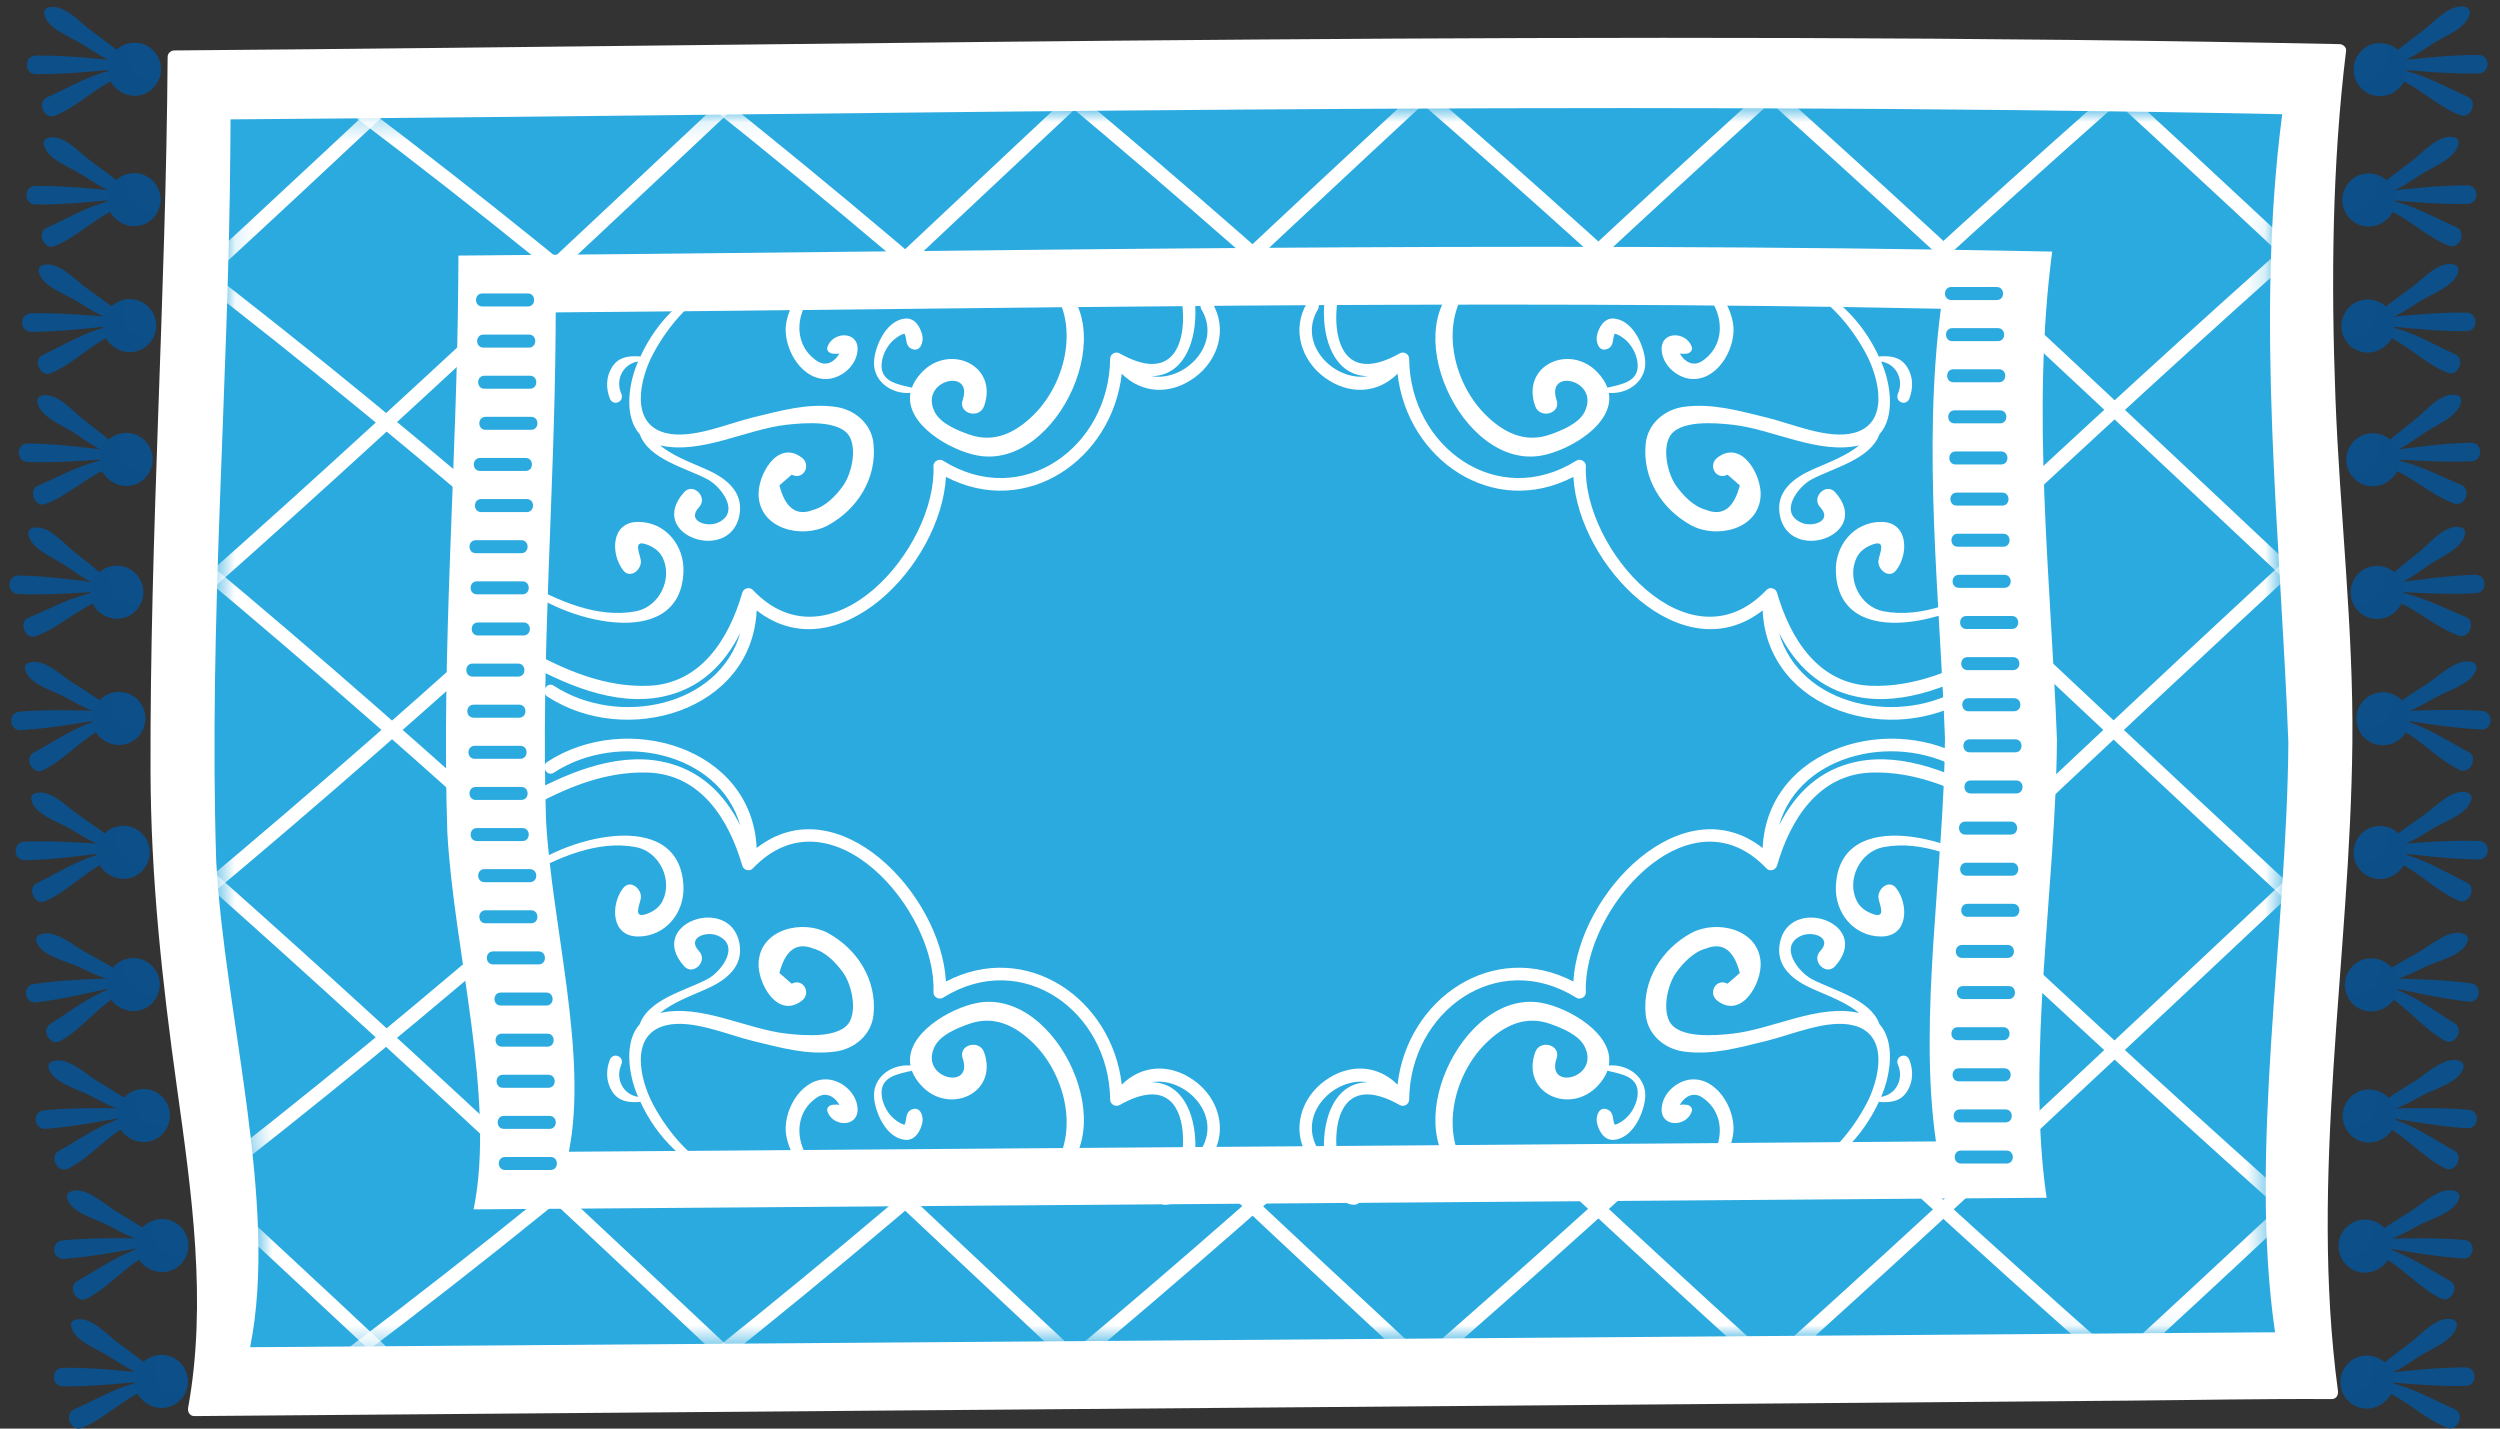 <svg width="133" height="76" viewBox="0 0 133 76" fill="none" xmlns="http://www.w3.org/2000/svg">
<rect x="0" y="0" width="133" height="76" fill="#333333" stroke="none"/>
<path d="M9.266 2.684C9.18 2.685 9.115 2.716 9.062 2.758C9.045 2.769 9.03 2.78 9.015 2.793C9.014 2.795 9.014 2.796 9.013 2.797C8.958 2.851 8.918 2.927 8.918 3.028C8.832 15.705 7.97 28.363 8.008 41.041C8.025 46.726 8.63 52.234 9.414 57.855C10.194 63.452 11.031 69.274 10.008 74.896C9.969 75.111 10.097 75.338 10.339 75.336C23.994 75.227 37.649 75.118 51.305 75.009C71.965 74.844 92.626 74.678 113.286 74.513C116.871 74.484 120.459 74.408 124.042 74.432C124.289 74.434 124.409 74.215 124.379 73.997C122.842 62.549 125.032 50.981 125.146 39.512C125.208 33.393 124.47 27.221 124.243 21.105C124.015 14.963 124.065 8.804 124.812 2.696C124.835 2.507 124.64 2.351 124.468 2.348C86.068 1.558 47.667 2.371 9.266 2.684Z" fill="white"/>
<path d="M7.592 72.492C7.587 72.497 7.582 72.501 7.577 72.506C7.037 73.016 7.037 73.962 7.577 74.473C7.582 74.478 7.587 74.482 7.592 74.488C7.96 74.836 8.469 74.987 8.965 74.851C9.57 74.684 10.001 74.117 10.001 73.49C10.001 72.992 9.731 72.522 9.302 72.271C8.743 71.944 8.054 72.054 7.592 72.492Z" fill="#0C4F89"/>
<path d="M7.598 73.491C6.255 73.754 5.169 74.431 3.931 74.988C3.38 75.236 3.78 76.19 4.343 75.966C5.574 75.477 6.513 74.445 7.724 73.948C8.003 73.834 7.904 73.431 7.598 73.491Z" fill="#0C4F89"/>
<path d="M7.84 73.046C6.343 72.906 4.848 72.749 3.341 72.766C2.706 72.774 2.706 73.745 3.341 73.752C4.848 73.77 6.343 73.613 7.84 73.472C8.113 73.447 8.113 73.072 7.84 73.046Z" fill="#0C4F89"/>
<path d="M8.38 73.208C7.785 72.477 6.994 71.978 6.247 71.414C5.653 70.966 4.788 69.969 3.985 70.215C3.828 70.263 3.754 70.41 3.785 70.567C3.942 71.345 5.191 71.77 5.808 72.163C6.614 72.676 7.366 73.21 8.329 73.332C8.4 73.341 8.416 73.25 8.38 73.208Z" fill="#0C4F89"/>
<path opacity="0.5" d="M8.6 73.739C8.595 73.734 8.59 73.73 8.584 73.725C8.152 73.316 8.072 72.63 8.333 72.111C8.061 72.163 7.802 72.291 7.591 72.491C7.586 72.496 7.581 72.501 7.575 72.505C7.036 73.016 7.036 73.962 7.575 74.472C7.581 74.477 7.586 74.482 7.591 74.487C7.959 74.835 8.468 74.986 8.964 74.85C9.35 74.743 9.664 74.473 9.842 74.129C9.388 74.208 8.936 74.057 8.6 73.739Z" fill="#0C4F89"/>
<path d="M7.533 65.353C7.528 65.358 7.524 65.364 7.519 65.369C7.026 65.924 7.107 66.867 7.689 67.329C7.695 67.333 7.7 67.338 7.705 67.342C8.103 67.658 8.622 67.764 9.105 67.585C9.694 67.367 10.074 66.765 10.02 66.14C9.977 65.644 9.667 65.199 9.218 64.986C8.633 64.708 7.956 64.878 7.533 65.353Z" fill="#0C4F89"/>
<path d="M7.627 66.348C6.311 66.727 5.287 67.494 4.102 68.156C3.574 68.451 4.056 69.367 4.597 69.095C5.781 68.502 6.628 67.393 7.792 66.793C8.06 66.656 7.926 66.262 7.627 66.348Z" fill="#0C4F89"/>
<path d="M7.821 65.882C6.318 65.87 4.815 65.843 3.315 65.991C2.683 66.053 2.767 67.02 3.4 66.972C4.903 66.86 6.379 66.575 7.858 66.306C8.129 66.256 8.096 65.883 7.821 65.882Z" fill="#0C4F89"/>
<path d="M8.38 65.996C7.723 65.32 6.892 64.891 6.099 64.393C5.468 63.998 4.521 63.079 3.742 63.394C3.59 63.456 3.529 63.609 3.573 63.762C3.797 64.523 5.077 64.839 5.727 65.177C6.573 65.619 7.369 66.086 8.339 66.125C8.41 66.128 8.418 66.036 8.38 65.996Z" fill="#0C4F89"/>
<path opacity="0.5" d="M8.645 66.51C8.64 66.505 8.634 66.501 8.629 66.496C8.163 66.127 8.024 65.451 8.239 64.91C7.972 64.986 7.725 65.135 7.532 65.353C7.527 65.358 7.523 65.363 7.518 65.369C7.025 65.924 7.106 66.866 7.688 67.329C7.693 67.333 7.699 67.338 7.704 67.342C8.102 67.658 8.621 67.764 9.104 67.585C9.48 67.446 9.769 67.15 9.916 66.791C9.471 66.909 9.007 66.798 8.645 66.51Z" fill="#0C4F89"/>
<path d="M6.551 58.435C6.546 58.44 6.542 58.445 6.537 58.451C6.043 59.006 6.125 59.948 6.706 60.41C6.712 60.414 6.717 60.419 6.723 60.423C7.12 60.739 7.639 60.845 8.122 60.667C8.711 60.449 9.091 59.847 9.037 59.221C8.994 58.725 8.685 58.281 8.235 58.068C7.651 57.79 6.973 57.96 6.551 58.435Z" fill="#0C4F89"/>
<path d="M6.644 59.429C5.328 59.807 4.305 60.575 3.119 61.237C2.592 61.531 3.073 62.447 3.614 62.176C4.799 61.582 5.645 60.473 6.809 59.874C7.077 59.736 6.944 59.342 6.644 59.429Z" fill="#0C4F89"/>
<path d="M6.839 58.962C5.336 58.952 3.833 58.924 2.333 59.072C1.7 59.134 1.784 60.101 2.418 60.054C3.921 59.941 5.397 59.656 6.876 59.387C7.146 59.338 7.114 58.964 6.839 58.962Z" fill="#0C4F89"/>
<path d="M7.397 59.078C6.741 58.402 5.909 57.973 5.116 57.475C4.485 57.08 3.539 56.161 2.759 56.476C2.607 56.538 2.546 56.691 2.591 56.843C2.814 57.605 4.095 57.921 4.744 58.259C5.59 58.701 6.386 59.168 7.356 59.206C7.427 59.21 7.435 59.117 7.397 59.078Z" fill="#0C4F89"/>
<path opacity="0.5" d="M7.662 59.59C7.656 59.586 7.651 59.582 7.646 59.577C7.18 59.207 7.041 58.531 7.255 57.99C6.989 58.067 6.742 58.216 6.549 58.433C6.544 58.438 6.54 58.444 6.535 58.449C6.042 59.004 6.123 59.947 6.704 60.409C6.71 60.413 6.716 60.417 6.721 60.422C7.118 60.737 7.638 60.844 8.12 60.665C8.496 60.526 8.785 60.229 8.932 59.871C8.488 59.989 8.024 59.878 7.662 59.59Z" fill="#0C4F89"/>
<path d="M5.969 51.518C5.965 51.524 5.96 51.53 5.956 51.535C5.488 52.112 5.613 53.05 6.214 53.485C6.22 53.488 6.226 53.493 6.232 53.497C6.643 53.794 7.166 53.877 7.64 53.676C8.219 53.432 8.571 52.813 8.489 52.191C8.423 51.698 8.094 51.267 7.636 51.075C7.038 50.824 6.369 51.025 5.969 51.518Z" fill="#0C4F89"/>
<path d="M6.11 52.506C4.812 52.943 3.824 53.757 2.671 54.472C2.157 54.79 2.679 55.684 3.208 55.388C4.364 54.741 5.159 53.594 6.295 52.943C6.556 52.793 6.405 52.406 6.11 52.506Z" fill="#0C4F89"/>
<path d="M6.287 52.035C4.785 52.092 3.282 52.134 1.79 52.349C1.162 52.44 1.289 53.402 1.92 53.326C3.416 53.145 4.878 52.793 6.343 52.457C6.611 52.395 6.562 52.024 6.287 52.035Z" fill="#0C4F89"/>
<path d="M6.842 52.121C6.156 51.476 5.306 51.085 4.491 50.624C3.843 50.258 2.856 49.383 2.091 49.733C1.942 49.801 1.888 49.957 1.94 50.108C2.197 50.858 3.491 51.116 4.155 51.424C5.02 51.826 5.837 52.257 6.808 52.251C6.879 52.252 6.882 52.159 6.842 52.121Z" fill="#0C4F89"/>
<path opacity="0.5" d="M7.132 52.623C7.126 52.618 7.121 52.614 7.115 52.61C6.633 52.262 6.464 51.593 6.653 51.043C6.39 51.131 6.15 51.291 5.967 51.517C5.963 51.523 5.959 51.529 5.954 51.534C5.486 52.111 5.611 53.049 6.213 53.484C6.218 53.487 6.224 53.492 6.23 53.496C6.641 53.793 7.165 53.876 7.639 53.675C8.008 53.519 8.283 53.21 8.414 52.846C7.975 52.983 7.507 52.894 7.132 52.623Z" fill="#0C4F89"/>
<path d="M5.531 44.374C5.526 44.379 5.521 44.384 5.516 44.389C4.993 44.916 5.022 45.862 5.577 46.355C5.583 46.359 5.588 46.364 5.593 46.369C5.973 46.706 6.486 46.841 6.977 46.688C7.577 46.503 7.99 45.923 7.97 45.296C7.954 44.799 7.67 44.338 7.233 44.1C6.664 43.79 5.979 43.922 5.531 44.374Z" fill="#0C4F89"/>
<path d="M5.576 45.373C4.241 45.678 3.176 46.388 1.956 46.984C1.413 47.248 1.844 48.19 2.399 47.949C3.615 47.421 4.52 46.36 5.716 45.826C5.991 45.703 5.88 45.303 5.576 45.373Z" fill="#0C4F89"/>
<path d="M5.797 44.919C4.297 44.825 2.798 44.715 1.292 44.78C0.657 44.807 0.688 45.777 1.323 45.765C2.83 45.735 4.319 45.532 5.811 45.344C6.084 45.309 6.072 44.935 5.797 44.919Z" fill="#0C4F89"/>
<path d="M6.344 45.062C5.725 44.351 4.919 43.877 4.154 43.336C3.546 42.907 2.651 41.937 1.856 42.209C1.701 42.262 1.631 42.411 1.668 42.566C1.849 43.34 3.11 43.725 3.74 44.099C4.56 44.586 5.329 45.096 6.296 45.188C6.367 45.195 6.38 45.104 6.344 45.062Z" fill="#0C4F89"/>
<path opacity="0.5" d="M6.579 45.589C6.573 45.584 6.568 45.579 6.563 45.574C6.118 45.179 6.017 44.497 6.26 43.969C5.991 44.03 5.735 44.166 5.531 44.372C5.526 44.377 5.521 44.383 5.516 44.387C4.993 44.914 5.022 45.86 5.577 46.353C5.583 46.358 5.588 46.363 5.593 46.367C5.973 46.704 6.486 46.839 6.977 46.687C7.36 46.568 7.665 46.289 7.832 45.939C7.381 46.032 6.924 45.896 6.579 45.589Z" fill="#0C4F89"/>
<path d="M5.261 37.292C5.257 37.298 5.252 37.303 5.247 37.308C4.744 37.855 4.81 38.798 5.384 39.27C5.389 39.275 5.394 39.278 5.4 39.283C5.792 39.606 6.309 39.721 6.795 39.55C7.387 39.342 7.778 38.746 7.734 38.121C7.7 37.624 7.398 37.174 6.952 36.953C6.372 36.666 5.692 36.824 5.261 37.292Z" fill="#0C4F89"/>
<path d="M5.347 38.287C4.024 38.642 2.988 39.393 1.791 40.034C1.259 40.319 1.725 41.244 2.271 40.982C3.465 40.408 4.33 39.313 5.504 38.734C5.774 38.601 5.648 38.206 5.347 38.287Z" fill="#0C4F89"/>
<path d="M5.547 37.827C4.045 37.79 2.542 37.737 1.04 37.859C0.407 37.91 0.474 38.879 1.108 38.843C2.613 38.755 4.094 38.495 5.577 38.251C5.849 38.206 5.823 37.833 5.547 37.827Z" fill="#0C4F89"/>
<path d="M6.1 37.951C5.455 37.264 4.631 36.821 3.846 36.31C3.223 35.904 2.292 34.968 1.507 35.27C1.354 35.33 1.29 35.481 1.333 35.636C1.543 36.401 2.818 36.738 3.461 37.088C4.3 37.544 5.088 38.024 6.057 38.079C6.128 38.083 6.137 37.99 6.1 37.951Z" fill="#0C4F89"/>
<path opacity="0.5" d="M6.355 38.468C6.349 38.464 6.344 38.459 6.338 38.455C5.879 38.077 5.752 37.399 5.975 36.862C5.708 36.933 5.458 37.078 5.261 37.292C5.256 37.298 5.252 37.303 5.247 37.308C4.744 37.855 4.809 38.798 5.383 39.27C5.388 39.275 5.394 39.278 5.4 39.283C5.791 39.606 6.309 39.721 6.794 39.55C7.173 39.417 7.467 39.126 7.62 38.771C7.173 38.88 6.712 38.762 6.355 38.468Z" fill="#0C4F89"/>
<path d="M5.251 30.474C5.246 30.479 5.241 30.484 5.235 30.489C4.68 30.982 4.65 31.928 5.174 32.455C5.179 32.46 5.183 32.465 5.189 32.469C5.546 32.83 6.05 32.996 6.55 32.875C7.16 32.727 7.609 32.174 7.628 31.547C7.644 31.05 7.388 30.572 6.967 30.308C6.419 29.963 5.726 30.052 5.251 30.474Z" fill="#0C4F89"/>
<path d="M5.232 31.475C3.881 31.696 2.775 32.339 1.52 32.857C0.961 33.087 1.332 34.054 1.902 33.848C3.147 33.397 4.118 32.394 5.344 31.936C5.627 31.831 5.54 31.424 5.232 31.475Z" fill="#0C4F89"/>
<path d="M5.48 31.037C3.988 30.849 2.499 30.646 0.992 30.617C0.357 30.604 0.326 31.575 0.961 31.602C2.467 31.666 3.966 31.556 5.466 31.462C5.741 31.445 5.753 31.07 5.48 31.037Z" fill="#0C4F89"/>
<path d="M6.017 31.214C5.445 30.466 4.67 29.942 3.94 29.355C3.36 28.888 2.528 27.865 1.717 28.086C1.559 28.13 1.48 28.274 1.507 28.432C1.639 29.214 2.874 29.678 3.479 30.09C4.268 30.628 5.003 31.185 5.962 31.337C6.032 31.348 6.05 31.257 6.017 31.214Z" fill="#0C4F89"/>
<path opacity="0.5" d="M6.22 31.754C6.215 31.75 6.21 31.745 6.205 31.74C5.786 31.318 5.727 30.63 6.003 30.118C5.73 30.163 5.467 30.282 5.25 30.475C5.245 30.48 5.239 30.485 5.234 30.489C4.679 30.983 4.649 31.928 5.173 32.455C5.178 32.461 5.182 32.465 5.188 32.47C5.545 32.83 6.049 32.997 6.549 32.876C6.938 32.782 7.26 32.521 7.449 32.183C6.993 32.248 6.545 32.083 6.22 31.754Z" fill="#0C4F89"/>
<path d="M5.739 23.417C5.734 23.422 5.729 23.427 5.723 23.432C5.172 23.929 5.149 24.874 5.676 25.398C5.681 25.403 5.686 25.408 5.691 25.413C6.05 25.771 6.555 25.933 7.054 25.809C7.664 25.657 8.108 25.101 8.123 24.474C8.135 23.976 7.877 23.501 7.454 23.238C6.903 22.897 6.211 22.992 5.739 23.417Z" fill="#0C4F89"/>
<path d="M5.731 24.418C4.381 24.649 3.279 25.299 2.028 25.826C1.471 26.06 1.848 27.024 2.417 26.814C3.659 26.355 4.622 25.345 5.845 24.878C6.127 24.771 6.038 24.366 5.731 24.418Z" fill="#0C4F89"/>
<path d="M5.978 23.978C4.485 23.802 2.994 23.609 1.487 23.59C0.852 23.582 0.828 24.552 1.463 24.576C2.97 24.63 4.468 24.509 5.968 24.404C6.242 24.385 6.251 24.011 5.978 23.978Z" fill="#0C4F89"/>
<path d="M6.514 24.153C5.937 23.409 5.157 22.891 4.424 22.308C3.841 21.846 3.001 20.828 2.192 21.055C2.034 21.099 1.956 21.245 1.984 21.402C2.122 22.184 3.36 22.64 3.968 23.047C4.761 23.579 5.5 24.131 6.46 24.277C6.53 24.288 6.548 24.197 6.514 24.153Z" fill="#0C4F89"/>
<path opacity="0.5" d="M6.718 24.691C6.713 24.687 6.709 24.681 6.703 24.676C6.281 24.257 6.218 23.571 6.49 23.057C6.218 23.103 5.955 23.224 5.739 23.419C5.734 23.424 5.729 23.428 5.723 23.433C5.172 23.93 5.149 24.876 5.676 25.399C5.681 25.405 5.686 25.409 5.691 25.414C6.051 25.772 6.555 25.935 7.054 25.81C7.444 25.713 7.764 25.451 7.95 25.111C7.495 25.179 7.046 25.017 6.718 24.691Z" fill="#0C4F89"/>
<path d="M5.887 16.335C5.882 16.341 5.877 16.345 5.872 16.35C5.34 16.868 5.353 17.814 5.899 18.317C5.904 18.322 5.91 18.326 5.915 18.331C6.288 18.675 6.798 18.819 7.292 18.675C7.896 18.5 8.319 17.928 8.31 17.3C8.303 16.802 8.027 16.337 7.594 16.092C7.031 15.772 6.343 15.892 5.887 16.335Z" fill="#0C4F89"/>
<path d="M5.92 17.335C4.58 17.617 3.503 18.308 2.273 18.882C1.726 19.138 2.139 20.087 2.699 19.855C3.923 19.348 4.847 18.304 6.052 17.791C6.33 17.673 6.225 17.27 5.92 17.335Z" fill="#0C4F89"/>
<path d="M6.148 16.887C4.65 16.767 3.152 16.631 1.646 16.669C1.01 16.685 1.024 17.655 1.659 17.655C3.166 17.651 4.66 17.474 6.154 17.312C6.427 17.283 6.422 16.909 6.148 16.887Z" fill="#0C4F89"/>
<path d="M6.694 17.041C6.088 16.32 5.29 15.831 4.534 15.277C3.935 14.837 3.057 13.852 2.257 14.11C2.101 14.16 2.029 14.309 2.063 14.464C2.23 15.24 3.484 15.648 4.107 16.033C4.92 16.534 5.68 17.058 6.644 17.166C6.714 17.175 6.729 17.084 6.694 17.041Z" fill="#0C4F89"/>
<path opacity="0.5" d="M6.915 17.571C6.91 17.566 6.905 17.561 6.899 17.557C6.462 17.154 6.373 16.47 6.625 15.947C6.354 16.003 6.097 16.134 5.888 16.337C5.883 16.342 5.878 16.346 5.873 16.351C5.341 16.869 5.354 17.815 5.9 18.318C5.906 18.323 5.911 18.327 5.916 18.332C6.289 18.676 6.8 18.82 7.293 18.676C7.679 18.565 7.989 18.29 8.161 17.944C7.71 18.029 7.255 17.884 6.915 17.571Z" fill="#0C4F89"/>
<path d="M6.135 9.621C6.13 9.626 6.125 9.63 6.119 9.634C5.58 10.145 5.58 11.091 6.119 11.602C6.125 11.607 6.13 11.611 6.135 11.617C6.503 11.965 7.012 12.116 7.508 11.98C8.114 11.813 8.544 11.246 8.544 10.618C8.544 10.121 8.274 9.651 7.845 9.4C7.286 9.072 6.597 9.183 6.135 9.621Z" fill="#0C4F89"/>
<path d="M6.151 10.62C4.807 10.883 3.721 11.56 2.483 12.117C1.932 12.364 2.333 13.319 2.895 13.095C4.126 12.606 5.065 11.575 6.277 11.078C6.556 10.963 6.456 10.56 6.151 10.62Z" fill="#0C4F89"/>
<path d="M6.382 10.172C4.886 10.032 3.39 9.875 1.884 9.892C1.248 9.9 1.248 10.87 1.884 10.878C3.391 10.896 4.886 10.739 6.382 10.598C6.657 10.572 6.657 10.198 6.382 10.172Z" fill="#0C4F89"/>
<path d="M6.927 10.334C6.332 9.604 5.541 9.104 4.793 8.54C4.199 8.092 3.335 7.095 2.532 7.341C2.375 7.389 2.301 7.536 2.332 7.693C2.488 8.471 3.738 8.896 4.355 9.289C5.16 9.802 5.913 10.336 6.876 10.458C6.947 10.468 6.962 10.376 6.927 10.334Z" fill="#0C4F89"/>
<path opacity="0.5" d="M7.146 10.869C7.141 10.864 7.136 10.859 7.13 10.854C6.698 10.445 6.618 9.76 6.878 9.24C6.607 9.293 6.347 9.42 6.136 9.621C6.131 9.625 6.126 9.63 6.121 9.634C5.581 10.145 5.581 11.091 6.121 11.602C6.126 11.607 6.131 11.611 6.136 11.617C6.505 11.965 7.013 12.116 7.509 11.98C7.896 11.873 8.21 11.603 8.387 11.258C7.934 11.338 7.481 11.187 7.146 10.869Z" fill="#0C4F89"/>
<path d="M6.157 2.682C6.152 2.687 6.147 2.691 6.142 2.696C5.602 3.207 5.602 4.152 6.142 4.663C6.147 4.668 6.152 4.673 6.157 4.678C6.526 5.026 7.034 5.177 7.53 5.041C8.136 4.874 8.566 4.308 8.566 3.68C8.566 3.182 8.296 2.712 7.867 2.461C7.308 2.134 6.619 2.245 6.157 2.682Z" fill="#0C4F89"/>
<path d="M6.163 3.685C4.82 3.948 3.734 4.625 2.496 5.182C1.945 5.429 2.346 6.384 2.908 6.16C4.139 5.671 5.078 4.639 6.289 4.143C6.568 4.028 6.469 3.624 6.163 3.685Z" fill="#0C4F89"/>
<path d="M6.402 3.237C4.905 3.097 3.41 2.94 1.903 2.958C1.268 2.965 1.268 3.935 1.903 3.943C3.41 3.96 4.905 3.804 6.402 3.663C6.676 3.638 6.676 3.263 6.402 3.237Z" fill="#0C4F89"/>
<path d="M6.95 3.399C6.354 2.669 5.563 2.17 4.816 1.605C4.222 1.157 3.357 0.16 2.554 0.407C2.397 0.454 2.323 0.602 2.354 0.758C2.511 1.536 3.76 1.962 4.377 2.354C5.183 2.867 5.935 3.401 6.898 3.523C6.969 3.532 6.985 3.441 6.95 3.399Z" fill="#0C4F89"/>
<path opacity="0.5" d="M7.167 3.932C7.162 3.928 7.156 3.923 7.152 3.918C6.719 3.509 6.639 2.824 6.9 2.304C6.628 2.357 6.369 2.484 6.158 2.684C6.153 2.689 6.147 2.694 6.143 2.698C5.603 3.209 5.603 4.155 6.143 4.665C6.148 4.671 6.153 4.675 6.158 4.68C6.526 5.029 7.035 5.18 7.531 5.043C7.917 4.937 8.231 4.667 8.409 4.323C7.955 4.401 7.503 4.25 7.167 3.932Z" fill="#0C4F89"/>
<path d="M126.909 72.516C126.914 72.521 126.919 72.526 126.925 72.531C127.469 73.035 127.479 73.981 126.946 74.497C126.94 74.502 126.935 74.507 126.93 74.512C126.565 74.865 126.058 75.021 125.561 74.889C124.954 74.729 124.517 74.167 124.511 73.54C124.505 73.042 124.77 72.569 125.197 72.313C125.752 71.98 126.442 72.084 126.909 72.516Z" fill="#0C4F89"/>
<path d="M126.912 73.515C128.258 73.764 129.351 74.429 130.595 74.973C131.149 75.215 130.758 76.174 130.193 75.956C128.957 75.48 128.007 74.458 126.791 73.974C126.511 73.863 126.605 73.458 126.912 73.515Z" fill="#0C4F89"/>
<path d="M126.672 73.073C128.167 72.917 129.66 72.744 131.167 72.746C131.803 72.747 131.813 73.717 131.178 73.731C129.671 73.765 128.174 73.624 126.676 73.499C126.402 73.476 126.397 73.102 126.672 73.073Z" fill="#0C4F89"/>
<path d="M126.129 73.237C126.716 72.501 127.503 71.993 128.244 71.421C128.833 70.966 129.686 69.961 130.493 70.199C130.65 70.245 130.726 70.392 130.696 70.548C130.548 71.328 129.304 71.766 128.69 72.166C127.89 72.687 127.143 73.229 126.182 73.362C126.111 73.372 126.094 73.281 126.129 73.237Z" fill="#0C4F89"/>
<path opacity="0.5" d="M125.914 73.773C125.918 73.768 125.924 73.763 125.929 73.759C126.357 73.345 126.429 72.659 126.163 72.142C126.436 72.192 126.697 72.317 126.91 72.514C126.914 72.519 126.92 72.524 126.926 72.529C127.47 73.034 127.48 73.979 126.946 74.495C126.941 74.5 126.936 74.505 126.931 74.51C126.566 74.863 126.059 75.019 125.562 74.888C125.174 74.786 124.857 74.519 124.677 74.176C125.131 74.25 125.581 74.094 125.914 73.773Z" fill="#0C4F89"/>
<path d="M126.889 65.371C126.895 65.377 126.899 65.382 126.904 65.387C127.403 65.937 127.332 66.88 126.755 67.348C126.749 67.353 126.744 67.357 126.739 67.361C126.345 67.681 125.827 67.793 125.342 67.619C124.751 67.407 124.365 66.809 124.412 66.184C124.45 65.687 124.754 65.24 125.202 65.021C125.783 64.737 126.462 64.9 126.889 65.371Z" fill="#0C4F89"/>
<path d="M126.799 66.367C128.119 66.732 129.151 67.489 130.343 68.138C130.874 68.427 130.402 69.348 129.858 69.082C128.667 68.501 127.81 67.401 126.639 66.814C126.369 66.679 126.499 66.285 126.799 66.367Z" fill="#0C4F89"/>
<path d="M126.596 65.906C128.099 65.879 129.602 65.835 131.103 65.967C131.736 66.023 131.663 66.991 131.028 66.95C129.525 66.853 128.046 66.583 126.564 66.33C126.293 66.284 126.321 65.91 126.596 65.906Z" fill="#0C4F89"/>
<path d="M126.047 66.026C126.696 65.343 127.522 64.905 128.311 64.399C128.937 63.997 129.874 63.068 130.656 63.375C130.809 63.435 130.872 63.587 130.829 63.741C130.614 64.505 129.336 64.835 128.69 65.18C127.849 65.63 127.058 66.105 126.088 66.154C126.017 66.158 126.009 66.065 126.047 66.026Z" fill="#0C4F89"/>
<path opacity="0.5" d="M125.788 66.54C125.793 66.536 125.798 66.532 125.804 66.527C126.266 66.152 126.397 65.475 126.177 64.936C126.444 65.01 126.693 65.157 126.888 65.372C126.893 65.377 126.898 65.382 126.902 65.387C127.402 65.937 127.33 66.88 126.754 67.349C126.748 67.353 126.743 67.357 126.738 67.362C126.343 67.682 125.825 67.793 125.341 67.62C124.964 67.484 124.671 67.191 124.521 66.835C124.966 66.948 125.429 66.832 125.788 66.54Z" fill="#0C4F89"/>
<path d="M127.112 58.449C127.117 58.454 127.121 58.459 127.126 58.464C127.626 59.014 127.554 59.957 126.977 60.426C126.971 60.43 126.967 60.434 126.961 60.439C126.566 60.758 126.049 60.87 125.564 60.697C124.973 60.485 124.587 59.887 124.634 59.261C124.672 58.765 124.977 58.317 125.424 58.099C126.005 57.815 126.684 57.978 127.112 58.449Z" fill="#0C4F89"/>
<path d="M127.027 59.445C128.347 59.809 129.378 60.566 130.571 61.215C131.101 61.504 130.629 62.425 130.086 62.16C128.894 61.578 128.037 60.478 126.866 59.891C126.597 59.756 126.726 59.362 127.027 59.445Z" fill="#0C4F89"/>
<path d="M126.824 58.98C128.326 58.953 129.829 58.91 131.33 59.042C131.963 59.097 131.89 60.065 131.256 60.024C129.752 59.927 128.273 59.658 126.791 59.404C126.52 59.358 126.549 58.984 126.824 58.98Z" fill="#0C4F89"/>
<path d="M126.267 59.1C126.916 58.417 127.743 57.979 128.531 57.473C129.158 57.071 130.095 56.142 130.877 56.449C131.029 56.509 131.092 56.661 131.05 56.815C130.835 57.579 129.557 57.908 128.912 58.254C128.069 58.704 127.278 59.179 126.309 59.228C126.238 59.232 126.229 59.139 126.267 59.1Z" fill="#0C4F89"/>
<path opacity="0.5" d="M126.014 59.615C126.019 59.611 126.025 59.607 126.03 59.602C126.492 59.227 126.623 58.55 126.404 58.012C126.671 58.085 126.92 58.232 127.115 58.447C127.12 58.452 127.124 58.458 127.129 58.462C127.628 59.012 127.557 59.956 126.98 60.424C126.974 60.428 126.969 60.433 126.963 60.437C126.569 60.757 126.052 60.869 125.567 60.695C125.19 60.56 124.898 60.266 124.747 59.91C125.193 60.023 125.655 59.907 126.014 59.615Z" fill="#0C4F89"/>
<path d="M127.269 51.523C127.274 51.529 127.278 51.534 127.283 51.54C127.757 52.112 127.642 53.051 127.045 53.492C127.039 53.496 127.033 53.5 127.027 53.505C126.619 53.806 126.097 53.894 125.621 53.699C125.039 53.46 124.68 52.845 124.756 52.223C124.816 51.729 125.141 51.295 125.597 51.097C126.193 50.84 126.863 51.033 127.269 51.523Z" fill="#0C4F89"/>
<path d="M127.139 52.514C128.441 52.938 129.437 53.741 130.599 54.444C131.116 54.757 130.602 55.656 130.071 55.366C128.908 54.731 128.101 53.593 126.959 52.953C126.695 52.806 126.842 52.418 127.139 52.514Z" fill="#0C4F89"/>
<path d="M126.956 52.044C128.459 52.085 129.962 52.111 131.456 52.311C132.086 52.395 131.968 53.358 131.337 53.289C129.839 53.124 128.373 52.787 126.905 52.466C126.636 52.407 126.681 52.036 126.956 52.044Z" fill="#0C4F89"/>
<path d="M126.399 52.138C127.078 51.485 127.924 51.086 128.734 50.616C129.379 50.242 130.357 49.358 131.124 49.7C131.274 49.766 131.33 49.921 131.28 50.073C131.03 50.827 129.739 51.097 129.078 51.413C128.217 51.824 127.405 52.263 126.434 52.268C126.363 52.268 126.36 52.176 126.399 52.138Z" fill="#0C4F89"/>
<path opacity="0.5" d="M126.112 52.641C126.118 52.636 126.123 52.632 126.13 52.628C126.608 52.274 126.77 51.604 126.575 51.056C126.838 51.142 127.08 51.3 127.265 51.523C127.27 51.529 127.274 51.535 127.279 51.54C127.753 52.112 127.638 53.051 127.041 53.492C127.035 53.496 127.029 53.501 127.023 53.505C126.615 53.806 126.093 53.895 125.617 53.699C125.246 53.547 124.967 53.24 124.832 52.877C125.273 53.01 125.74 52.916 126.112 52.641Z" fill="#0C4F89"/>
<path d="M127.638 44.375C127.643 44.38 127.648 44.386 127.653 44.39C128.181 44.912 128.162 45.858 127.612 46.357C127.607 46.362 127.602 46.366 127.596 46.371C127.221 46.712 126.71 46.852 126.217 46.705C125.615 46.526 125.196 45.95 125.209 45.323C125.219 44.825 125.498 44.362 125.934 44.119C126.498 43.803 127.185 43.928 127.638 44.375Z" fill="#0C4F89"/>
<path d="M127.599 45.374C128.937 45.665 130.009 46.364 131.235 46.947C131.78 47.206 131.36 48.152 130.802 47.917C129.581 47.402 128.664 46.35 127.463 45.829C127.187 45.709 127.294 45.307 127.599 45.374Z" fill="#0C4F89"/>
<path d="M127.379 44.923C128.878 44.814 130.376 44.688 131.882 44.737C132.517 44.757 132.497 45.727 131.862 45.722C130.355 45.708 128.863 45.52 127.37 45.349C127.097 45.317 127.105 44.943 127.379 44.923Z" fill="#0C4F89"/>
<path d="M126.828 45.073C127.439 44.355 128.241 43.873 128.999 43.324C129.602 42.888 130.487 41.909 131.285 42.172C131.441 42.224 131.512 42.372 131.477 42.529C131.305 43.303 130.047 43.702 129.422 44.082C128.606 44.578 127.842 45.096 126.877 45.199C126.806 45.206 126.793 45.115 126.828 45.073Z" fill="#0C4F89"/>
<path opacity="0.5" d="M126.604 45.6C126.609 45.595 126.614 45.59 126.62 45.586C127.06 45.186 127.155 44.502 126.905 43.977C127.176 44.035 127.433 44.168 127.639 44.372C127.644 44.377 127.649 44.383 127.654 44.387C128.183 44.909 128.163 45.855 127.614 46.354C127.608 46.359 127.603 46.363 127.598 46.368C127.222 46.709 126.711 46.849 126.218 46.702C125.834 46.588 125.525 46.312 125.355 45.963C125.806 46.052 126.262 45.911 126.604 45.6Z" fill="#0C4F89"/>
<path d="M127.826 37.297C127.83 37.303 127.835 37.308 127.84 37.313C128.349 37.854 128.293 38.799 127.724 39.276C127.719 39.281 127.714 39.285 127.708 39.29C127.32 39.617 126.804 39.737 126.316 39.572C125.722 39.37 125.325 38.779 125.362 38.152C125.391 37.655 125.688 37.202 126.131 36.977C126.709 36.683 127.39 36.834 127.826 37.297Z" fill="#0C4F89"/>
<path d="M127.752 38.297C129.078 38.64 130.123 39.379 131.326 40.007C131.861 40.287 131.405 41.216 130.856 40.96C129.656 40.399 128.78 39.313 127.599 38.747C127.328 38.616 127.451 38.219 127.752 38.297Z" fill="#0C4F89"/>
<path d="M127.544 37.837C129.046 37.786 130.548 37.717 132.051 37.822C132.685 37.868 132.628 38.837 131.993 38.807C130.488 38.736 129.004 38.491 127.519 38.263C127.247 38.221 127.268 37.847 127.544 37.837Z" fill="#0C4F89"/>
<path d="M126.997 37.966C127.634 37.272 128.453 36.82 129.233 36.301C129.852 35.888 130.773 34.944 131.561 35.237C131.714 35.294 131.78 35.445 131.739 35.6C131.537 36.368 130.266 36.719 129.626 37.075C128.792 37.539 128.009 38.028 127.041 38.093C126.97 38.099 126.96 38.007 126.997 37.966Z" fill="#0C4F89"/>
<path opacity="0.5" d="M126.743 38.486C126.749 38.481 126.754 38.477 126.76 38.472C127.215 38.09 127.335 37.41 127.106 36.876C127.375 36.945 127.626 37.087 127.824 37.299C127.829 37.304 127.834 37.309 127.839 37.314C128.347 37.855 128.292 38.8 127.723 39.278C127.718 39.282 127.712 39.287 127.707 39.291C127.319 39.618 126.802 39.738 126.315 39.573C125.935 39.444 125.638 39.156 125.481 38.802C125.929 38.907 126.39 38.783 126.743 38.486Z" fill="#0C4F89"/>
<path d="M127.42 30.477C127.425 30.482 127.43 30.486 127.436 30.49C127.996 30.978 128.035 31.924 127.517 32.456C127.513 32.462 127.508 32.466 127.503 32.471C127.149 32.835 126.647 33.007 126.146 32.891C125.534 32.75 125.08 32.202 125.054 31.575C125.033 31.078 125.283 30.597 125.702 30.328C126.246 29.978 126.939 30.06 127.42 30.477Z" fill="#0C4F89"/>
<path d="M127.45 31.477C128.804 31.684 129.917 32.315 131.177 32.819C131.738 33.044 131.377 34.014 130.806 33.814C129.555 33.377 128.575 32.385 127.344 31.94C127.06 31.837 127.142 31.43 127.45 31.477Z" fill="#0C4F89"/>
<path d="M127.196 31.044C128.685 30.841 130.173 30.622 131.679 30.576C132.314 30.557 132.355 31.527 131.72 31.561C130.215 31.642 128.714 31.547 127.213 31.469C126.938 31.455 126.923 31.08 127.196 31.044Z" fill="#0C4F89"/>
<path d="M126.66 31.228C127.225 30.473 127.994 29.942 128.718 29.347C129.293 28.874 130.114 27.842 130.927 28.055C131.086 28.096 131.166 28.24 131.141 28.398C131.017 29.182 129.788 29.659 129.187 30.077C128.404 30.623 127.675 31.188 126.718 31.351C126.647 31.362 126.628 31.272 126.66 31.228Z" fill="#0C4F89"/>
<path opacity="0.5" d="M126.464 31.768C126.47 31.763 126.474 31.758 126.479 31.753C126.894 31.326 126.945 30.638 126.663 30.129C126.937 30.171 127.202 30.288 127.421 30.478C127.426 30.483 127.431 30.488 127.437 30.492C127.997 30.98 128.036 31.925 127.519 32.458C127.514 32.463 127.509 32.468 127.504 32.472C127.15 32.836 126.648 33.008 126.148 32.892C125.757 32.803 125.432 32.546 125.24 32.209C125.696 32.269 126.142 32.1 126.464 31.768Z" fill="#0C4F89"/>
<path d="M127.195 23.424C127.201 23.429 127.206 23.434 127.212 23.438C127.768 23.93 127.801 24.875 127.28 25.404C127.275 25.409 127.27 25.414 127.265 25.419C126.909 25.78 126.406 25.949 125.905 25.83C125.295 25.684 124.844 25.133 124.823 24.506C124.805 24.008 125.058 23.53 125.479 23.263C126.026 22.917 126.719 23.004 127.195 23.424Z" fill="#0C4F89"/>
<path d="M127.224 24.426C128.575 24.643 129.685 25.281 130.941 25.795C131.501 26.023 131.133 26.99 130.563 26.787C129.315 26.341 128.342 25.342 127.114 24.888C126.83 24.783 126.916 24.377 127.224 24.426Z" fill="#0C4F89"/>
<path d="M126.969 23.988C128.46 23.795 129.949 23.586 131.456 23.552C132.09 23.537 132.124 24.507 131.49 24.536C129.984 24.607 128.484 24.502 126.984 24.413C126.709 24.397 126.696 24.023 126.969 23.988Z" fill="#0C4F89"/>
<path d="M126.433 24.168C127.002 23.418 127.776 22.891 128.503 22.301C129.081 21.833 129.911 20.806 130.722 21.025C130.88 21.068 130.96 21.212 130.934 21.369C130.804 22.153 129.571 22.621 128.967 23.035C128.181 23.575 127.447 24.135 126.489 24.291C126.418 24.302 126.4 24.212 126.433 24.168Z" fill="#0C4F89"/>
<path opacity="0.5" d="M126.232 24.707C126.238 24.702 126.243 24.697 126.248 24.692C126.665 24.268 126.721 23.581 126.443 23.07C126.716 23.114 126.98 23.232 127.198 23.424C127.203 23.429 127.209 23.434 127.214 23.438C127.771 23.93 127.804 24.875 127.282 25.404C127.278 25.409 127.272 25.414 127.267 25.419C126.911 25.78 126.408 25.948 125.907 25.83C125.517 25.737 125.195 25.477 125.006 25.14C125.461 25.203 125.908 25.037 126.232 24.707Z" fill="#0C4F89"/>
<path d="M126.975 16.346C126.979 16.352 126.985 16.356 126.99 16.361C127.527 16.873 127.524 17.819 126.983 18.328C126.978 18.333 126.972 18.337 126.968 18.343C126.598 18.69 126.089 18.839 125.593 18.701C124.989 18.532 124.559 17.964 124.562 17.337C124.563 16.839 124.834 16.37 125.265 16.12C125.825 15.795 126.514 15.908 126.975 16.346Z" fill="#0C4F89"/>
<path d="M126.96 17.345C128.303 17.613 129.387 18.292 130.623 18.854C131.174 19.104 130.77 20.057 130.208 19.831C128.978 19.337 128.043 18.302 126.833 17.802C126.554 17.687 126.655 17.284 126.96 17.345Z" fill="#0C4F89"/>
<path d="M126.726 16.897C128.222 16.762 129.718 16.61 131.225 16.632C131.86 16.642 131.857 17.612 131.222 17.618C129.715 17.63 128.22 17.469 126.724 17.323C126.45 17.296 126.451 16.922 126.726 16.897Z" fill="#0C4F89"/>
<path d="M126.18 17.058C126.778 16.33 127.571 15.833 128.32 15.271C128.916 14.825 129.783 13.831 130.585 14.08C130.742 14.129 130.816 14.277 130.784 14.432C130.624 15.21 129.374 15.631 128.756 16.022C127.949 16.532 127.194 17.064 126.23 17.183C126.161 17.192 126.146 17.101 126.18 17.058Z" fill="#0C4F89"/>
<path opacity="0.5" d="M125.961 17.59C125.966 17.585 125.971 17.579 125.976 17.575C126.41 17.168 126.492 16.483 126.234 15.962C126.506 16.016 126.764 16.144 126.975 16.344C126.979 16.35 126.985 16.354 126.99 16.359C127.528 16.872 127.524 17.817 126.983 18.326C126.978 18.331 126.972 18.336 126.968 18.341C126.598 18.689 126.089 18.837 125.594 18.699C125.208 18.591 124.895 18.32 124.718 17.976C125.171 18.055 125.625 17.906 125.961 17.59Z" fill="#0C4F89"/>
<path d="M127.006 9.628C127.012 9.633 127.017 9.638 127.022 9.643C127.567 10.147 127.577 11.094 127.043 11.609C127.037 11.614 127.033 11.619 127.027 11.624C126.663 11.976 126.156 12.133 125.659 12.001C125.051 11.841 124.615 11.279 124.608 10.652C124.603 10.154 124.868 9.682 125.294 9.426C125.85 9.092 126.54 9.196 127.006 9.628Z" fill="#0C4F89"/>
<path d="M127.007 10.631C128.352 10.88 129.445 11.545 130.69 12.089C131.243 12.331 130.853 13.29 130.288 13.072C129.051 12.596 128.101 11.573 126.885 11.09C126.605 10.978 126.7 10.574 127.007 10.631Z" fill="#0C4F89"/>
<path d="M126.769 10.188C128.264 10.032 129.758 9.859 131.264 9.861C131.9 9.862 131.91 10.832 131.274 10.847C129.768 10.88 128.271 10.739 126.773 10.614C126.499 10.591 126.495 10.216 126.769 10.188Z" fill="#0C4F89"/>
<path d="M126.229 10.353C126.816 9.616 127.603 9.109 128.344 8.537C128.933 8.082 129.786 7.076 130.592 7.314C130.749 7.361 130.825 7.507 130.796 7.664C130.647 8.444 129.403 8.882 128.79 9.282C127.99 9.803 127.243 10.344 126.281 10.477C126.211 10.486 126.195 10.395 126.229 10.353Z" fill="#0C4F89"/>
<path opacity="0.5" d="M126.014 10.889C126.019 10.884 126.024 10.88 126.029 10.874C126.457 10.462 126.529 9.775 126.264 9.258C126.536 9.308 126.797 9.433 127.01 9.63C127.015 9.635 127.02 9.64 127.026 9.645C127.57 10.149 127.58 11.096 127.046 11.611C127.041 11.616 127.037 11.621 127.031 11.626C126.666 11.978 126.16 12.134 125.662 12.003C125.275 11.901 124.958 11.634 124.777 11.293C125.231 11.366 125.681 11.21 126.014 10.889Z" fill="#0C4F89"/>
<path d="M127.607 2.693C127.613 2.697 127.617 2.702 127.623 2.707C128.167 3.212 128.177 4.158 127.643 4.674C127.638 4.679 127.634 4.684 127.628 4.689C127.263 5.041 126.757 5.197 126.259 5.066C125.652 4.906 125.215 4.344 125.209 3.717C125.203 3.219 125.468 2.746 125.895 2.491C126.45 2.157 127.14 2.261 127.607 2.693Z" fill="#0C4F89"/>
<path d="M127.605 3.691C128.951 3.94 130.044 4.605 131.287 5.149C131.841 5.391 131.451 6.35 130.885 6.132C129.65 5.656 128.7 4.634 127.483 4.15C127.203 4.039 127.298 3.635 127.605 3.691Z" fill="#0C4F89"/>
<path d="M127.363 3.249C128.859 3.092 130.352 2.92 131.859 2.922C132.494 2.922 132.505 3.893 131.87 3.907C130.363 3.94 128.866 3.799 127.368 3.675C127.094 3.652 127.09 3.278 127.363 3.249Z" fill="#0C4F89"/>
<path d="M126.824 3.416C127.411 2.679 128.197 2.172 128.939 1.6C129.527 1.145 130.382 0.14 131.187 0.377C131.345 0.424 131.42 0.57 131.391 0.727C131.243 1.507 129.998 1.946 129.385 2.345C128.585 2.867 127.838 3.408 126.876 3.54C126.806 3.55 126.79 3.459 126.824 3.416Z" fill="#0C4F89"/>
<path opacity="0.5" d="M126.612 3.951C126.618 3.946 126.622 3.941 126.628 3.936C127.055 3.523 127.128 2.837 126.863 2.319C127.135 2.37 127.395 2.495 127.608 2.692C127.614 2.697 127.618 2.702 127.624 2.706C128.168 3.211 128.179 4.157 127.645 4.673C127.64 4.678 127.635 4.683 127.63 4.688C127.265 5.04 126.758 5.196 126.26 5.065C125.873 4.963 125.556 4.697 125.375 4.354C125.829 4.428 126.279 4.273 126.612 3.951Z" fill="#0C4F89"/>
<path d="M12.265 6.351C12.261 6.857 12.254 7.869 12.254 7.869C12.169 20.527 11.095 33.177 11.503 45.838C11.942 53.942 14.839 64.088 13.305 71.672L120.705 70.879L121.034 70.882C119.616 61.252 121.672 49.621 121.741 39.495C121.328 28.522 119.967 17.052 121.415 6.076C83.886 5.318 47.826 6.085 12.265 6.351Z" fill="#2BAAE0"/>
<mask id="mask0_139_3878" style="mask-type:luminance" maskUnits="userSpaceOnUse" x="11" y="5" width="111" height="67">
<path d="M12.264 6.352C12.26 6.858 12.253 7.87 12.253 7.87C12.168 20.528 11.094 33.178 11.502 45.839C11.941 53.943 14.838 64.089 13.304 71.673L120.703 70.88L121.033 70.883C119.615 61.253 121.671 49.622 121.74 39.496C121.327 28.523 119.966 17.053 121.414 6.077C83.885 5.319 47.825 6.086 12.264 6.352Z" fill="white"/>
</mask>
<g mask="url(#mask0_139_3878)">
<path d="M-31.838 50.698C-25.12 45.835 -18.598 40.706 -12.227 35.397C-5.859 30.091 0.359 24.607 6.493 19.032C12.629 13.456 18.681 7.789 24.724 2.112C30.778 -3.574 36.822 -9.269 42.933 -14.894C49.04 -20.516 55.213 -26.067 61.519 -31.464C62.315 -32.145 63.113 -32.824 63.913 -33.5C64.281 -33.81 63.75 -34.337 63.385 -34.028C57.042 -28.667 50.838 -23.144 44.71 -17.538C38.602 -11.951 32.568 -6.283 26.535 -0.613C20.513 5.045 14.492 10.704 8.397 16.285C2.306 21.862 -3.86 27.361 -10.166 32.695C-16.51 38.061 -22.997 43.261 -29.68 48.199C-30.521 48.822 -31.367 49.439 -32.215 50.053C-32.6 50.333 -32.228 50.981 -31.838 50.698Z" fill="white"/>
<path d="M-20.353 56.993C-13.636 52.129 -7.114 47.001 -0.743 41.692C5.625 36.386 11.844 30.901 17.978 25.326C24.113 19.75 30.166 14.083 36.209 8.407C42.262 2.721 48.307 -2.974 54.417 -8.6C60.524 -14.221 66.697 -19.772 73.003 -25.169C73.799 -25.85 74.597 -26.529 75.397 -27.205C75.765 -27.516 75.234 -28.042 74.869 -27.733C68.526 -22.372 62.322 -16.849 56.195 -11.244C50.086 -5.656 44.052 0.012 38.019 5.681C31.997 11.34 25.976 16.999 19.881 22.579C13.79 28.157 7.625 33.655 1.319 38.989C-5.025 44.356 -11.512 49.555 -18.195 54.494C-19.037 55.116 -19.882 55.734 -20.73 56.348C-21.116 56.627 -20.744 57.276 -20.353 56.993Z" fill="white"/>
<path d="M-8.856 63.287C-2.138 58.423 4.384 53.295 10.755 47.986C17.123 42.679 23.341 37.195 29.475 31.62C35.611 26.044 41.663 20.377 47.706 14.701C53.76 9.015 59.804 3.32 65.915 -2.306C72.021 -7.927 78.194 -13.478 84.501 -18.875C85.296 -19.556 86.095 -20.235 86.895 -20.911C87.262 -21.222 86.732 -21.748 86.367 -21.439C80.023 -16.078 73.819 -10.555 67.692 -4.95C61.584 0.638 55.55 6.306 49.517 11.975C43.495 17.634 37.473 23.293 31.379 28.873C25.287 34.451 19.122 39.949 12.816 45.283C6.473 50.65 -0.014 55.849 -6.697 60.788C-7.539 61.41 -8.385 62.028 -9.233 62.642C-9.619 62.921 -9.246 63.57 -8.856 63.287Z" fill="white"/>
<path d="M2.636 69.581C9.353 64.717 15.876 59.588 22.247 54.28C28.615 48.973 34.833 43.489 40.967 37.914C47.103 32.338 53.155 26.671 59.198 20.995C65.252 15.309 71.296 9.613 77.406 3.988C83.513 -1.633 89.686 -7.184 95.993 -12.582C96.788 -13.263 97.587 -13.941 98.387 -14.617C98.754 -14.928 98.224 -15.455 97.858 -15.146C91.515 -9.785 85.311 -4.261 79.184 1.344C73.076 6.932 67.041 12.6 61.009 18.269C54.987 23.927 48.965 29.587 42.871 35.167C36.779 40.745 30.614 46.243 24.308 51.577C17.964 56.943 11.478 62.143 4.795 67.081C3.953 67.704 3.107 68.321 2.259 68.936C1.873 69.215 2.246 69.864 2.636 69.581Z" fill="white"/>
<path d="M14.129 75.881C20.846 71.018 27.368 65.889 33.739 60.58C40.107 55.274 46.325 49.79 52.46 44.215C58.595 38.639 64.648 32.972 70.691 27.295C76.744 21.609 82.789 15.914 88.899 10.289C95.006 4.667 101.179 -0.884 107.485 -6.281C108.281 -6.962 109.079 -7.64 109.879 -8.317C110.247 -8.627 109.716 -9.154 109.351 -8.845C103.008 -3.484 96.804 2.039 90.676 7.645C84.568 13.232 78.534 18.9 72.501 24.57C66.479 30.228 60.458 35.888 54.363 41.468C48.272 47.045 42.107 52.544 35.801 57.878C29.457 63.244 22.97 68.444 16.287 73.382C15.445 74.004 14.6 74.622 13.752 75.236C13.366 75.515 13.738 76.164 14.129 75.881Z" fill="white"/>
<path d="M25.613 82.175C32.331 77.311 38.853 72.183 45.224 66.874C51.592 61.568 57.81 56.083 63.944 50.508C70.08 44.932 76.132 39.265 82.175 33.589C88.229 27.903 94.273 22.208 100.384 16.582C106.491 10.961 112.664 5.41 118.97 0.013C119.766 -0.668 120.564 -1.347 121.364 -2.023C121.731 -2.334 121.201 -2.86 120.836 -2.551C114.493 2.81 108.289 8.333 102.161 13.938C96.053 19.526 90.019 25.194 83.986 30.863C77.964 36.522 71.942 42.181 65.848 47.761C59.757 53.339 53.591 58.837 47.285 64.171C40.942 69.538 34.455 74.738 27.772 79.676C26.93 80.298 26.084 80.916 25.236 81.53C24.85 81.809 25.223 82.458 25.613 82.175Z" fill="white"/>
<path d="M37.105 88.473C43.823 83.61 50.345 78.481 56.716 73.172C63.084 67.866 69.302 62.382 75.437 56.807C81.572 51.231 87.625 45.564 93.668 39.887C99.721 34.201 105.766 28.506 111.876 22.881C117.983 17.259 124.156 11.708 130.462 6.311C131.258 5.63 132.056 4.951 132.856 4.275C133.224 3.964 132.693 3.438 132.328 3.747C125.985 9.108 119.781 14.631 113.653 20.236C107.545 25.824 101.511 31.492 95.478 37.162C89.456 42.82 83.435 48.479 77.34 54.06C71.249 59.637 65.084 65.136 58.778 70.47C52.434 75.836 45.947 81.036 39.264 85.974C38.422 86.596 37.577 87.214 36.729 87.828C36.343 88.108 36.715 88.756 37.105 88.473Z" fill="white"/>
<path d="M48.603 94.766C55.32 89.903 61.842 84.774 68.213 79.465C74.581 74.159 80.799 68.675 86.934 63.1C93.069 57.524 99.122 51.857 105.165 46.181C111.218 40.494 117.263 34.799 123.373 29.174C129.48 23.552 135.653 18.001 141.959 12.604C142.755 11.923 143.553 11.245 144.353 10.568C144.721 10.258 144.19 9.731 143.825 10.04C137.482 15.401 131.278 20.924 125.15 26.53C119.042 32.117 113.008 37.785 106.975 43.455C100.953 49.113 94.932 54.773 88.837 60.353C82.746 65.93 76.581 71.429 70.275 76.763C63.931 82.129 57.444 87.329 50.761 92.267C49.919 92.89 49.074 93.507 48.226 94.121C47.84 94.401 48.212 95.049 48.603 94.766Z" fill="white"/>
<path d="M60.087 101.061C66.805 96.197 73.327 91.069 79.698 85.76C86.066 80.453 92.284 74.969 98.418 69.394C104.554 63.818 110.606 58.151 116.649 52.475C122.703 46.789 128.747 41.093 134.857 35.468C140.964 29.847 147.137 24.296 153.444 18.898C154.24 18.218 155.038 17.539 155.838 16.863C156.205 16.552 155.675 16.026 155.309 16.335C148.966 21.696 142.762 27.219 136.635 32.824C130.527 38.412 124.493 44.08 118.46 49.749C112.438 55.408 106.417 61.067 100.322 66.647C94.23 72.225 88.065 77.723 81.759 83.057C75.415 88.424 68.929 93.624 62.246 98.562C61.404 99.184 60.558 99.802 59.71 100.416C59.324 100.695 59.697 101.344 60.087 101.061Z" fill="white"/>
<path d="M71.579 107.355C78.297 102.491 84.819 97.362 91.19 92.054C97.558 86.747 103.776 81.263 109.911 75.688C116.046 70.112 122.099 64.445 128.142 58.769C134.195 53.083 140.24 47.387 146.35 41.762C152.457 36.141 158.63 30.59 164.936 25.192C165.732 24.511 166.53 23.833 167.33 23.157C167.698 22.846 167.167 22.32 166.802 22.628C160.459 27.989 154.255 33.513 148.127 39.118C142.019 44.706 135.985 50.374 129.952 56.043C123.93 61.702 117.909 67.361 111.814 72.941C105.723 78.519 99.558 84.017 93.252 89.351C86.908 94.718 80.421 99.918 73.738 104.856C72.896 105.478 72.051 106.096 71.203 106.71C70.817 106.989 71.189 107.638 71.579 107.355Z" fill="white"/>
</g>
<mask id="mask1_139_3878" style="mask-type:luminance" maskUnits="userSpaceOnUse" x="11" y="5" width="111" height="67">
<path d="M12.264 6.352C12.26 6.858 12.253 7.87 12.253 7.87C12.168 20.528 11.094 33.178 11.502 45.839C11.941 53.943 14.838 64.089 13.304 71.673L120.703 70.88L121.033 70.883C119.615 61.253 121.671 49.622 121.74 39.496C121.327 28.523 119.966 17.053 121.414 6.077C83.885 5.319 47.825 6.086 12.264 6.352Z" fill="white"/>
</mask>
<g mask="url(#mask1_139_3878)">
<path d="M-32.215 27.616C-25.479 32.493 -18.941 37.639 -12.556 42.967C-6.213 48.258 -0.018 53.726 6.093 59.282C12.206 64.84 18.237 70.488 24.259 76.145C30.291 81.811 36.315 87.486 42.404 93.092C48.511 98.713 54.684 104.264 60.99 109.662C61.786 110.343 62.584 111.021 63.384 111.697C63.749 112.006 64.281 111.48 63.913 111.169C57.547 105.789 51.322 100.246 45.174 94.621C39.045 89.013 32.99 83.324 26.936 77.636C20.893 71.957 14.851 66.278 8.733 60.681C2.619 55.085 -3.57 49.571 -9.902 44.222C-16.21 38.894 -22.661 33.733 -29.302 28.825C-30.144 28.203 -30.989 27.585 -31.838 26.971C-32.228 26.689 -32.601 27.337 -32.215 27.616Z" fill="white"/>
<path d="M-20.73 21.322C-13.994 26.199 -7.456 31.346 -1.071 36.673C5.272 41.965 11.466 47.432 17.578 52.988C23.691 58.546 29.722 64.194 35.744 69.851C41.776 75.517 47.8 81.192 53.889 86.798C59.996 92.419 66.169 97.97 72.475 103.368C73.271 104.049 74.069 104.727 74.869 105.403C75.234 105.712 75.765 105.186 75.397 104.875C69.032 99.495 62.807 93.952 56.659 88.327C50.53 82.719 44.475 77.03 38.421 71.341C32.378 65.663 26.336 59.984 20.218 54.386C14.104 48.791 7.914 43.276 1.583 37.928C-4.725 32.6 -11.176 27.438 -17.817 22.531C-18.659 21.908 -19.505 21.291 -20.353 20.677C-20.743 20.395 -21.116 21.042 -20.73 21.322Z" fill="white"/>
<path d="M-9.233 15.022C-2.496 19.899 4.041 25.045 10.427 30.373C16.769 35.664 22.964 41.132 29.075 46.688C35.188 52.246 41.219 57.894 47.241 63.55C53.273 69.217 59.297 74.892 65.386 80.498C71.493 86.119 77.666 91.67 83.973 97.067C84.768 97.748 85.567 98.427 86.367 99.103C86.731 99.412 87.263 98.886 86.895 98.575C80.529 93.195 74.304 87.652 68.156 82.026C62.027 76.418 55.973 70.73 49.919 65.041C43.876 59.363 37.833 53.684 31.716 48.086C25.601 42.491 19.412 36.976 13.08 31.628C6.772 26.3 0.321 21.138 -6.32 16.23C-7.162 15.608 -8.007 14.991 -8.855 14.376C-9.246 14.094 -9.619 14.742 -9.233 15.022Z" fill="white"/>
<path d="M2.259 8.727C8.996 13.605 15.533 18.751 21.919 24.078C28.261 29.37 34.456 34.837 40.567 40.394C46.681 45.952 52.711 51.599 58.733 57.256C64.766 62.922 70.789 68.598 76.878 74.203C82.985 79.825 89.158 85.376 95.465 90.773C96.26 91.454 97.059 92.132 97.859 92.809C98.224 93.117 98.755 92.591 98.387 92.28C92.021 86.901 85.796 81.357 79.648 75.732C73.519 70.124 67.465 64.436 61.411 58.747C55.368 53.068 49.325 47.389 43.208 41.792C37.093 36.196 30.904 30.682 24.572 25.334C18.264 20.005 11.813 14.844 5.172 9.936C4.33 9.314 3.485 8.696 2.637 8.082C2.246 7.8 1.873 8.448 2.259 8.727Z" fill="white"/>
<path d="M13.752 2.43C20.488 7.307 27.025 12.453 33.411 17.781C39.754 23.073 45.948 28.54 52.06 34.096C58.173 39.654 64.204 45.302 70.226 50.958C76.258 56.625 82.282 62.3 88.371 67.906C94.478 73.527 100.651 79.078 106.957 84.475C107.753 85.156 108.551 85.835 109.351 86.511C109.716 86.82 110.247 86.294 109.879 85.983C103.514 80.603 97.289 75.06 91.141 69.434C85.011 63.826 78.957 58.138 72.903 52.449C66.86 46.771 60.817 41.092 54.7 35.494C48.586 29.899 42.396 24.384 36.065 19.036C29.757 13.708 23.306 8.546 16.665 3.638C15.822 3.016 14.977 2.398 14.129 1.784C13.739 1.503 13.365 2.15 13.752 2.43Z" fill="white"/>
<path d="M25.236 -3.864C31.973 1.013 38.51 6.16 44.895 11.487C51.238 16.779 57.433 22.246 63.544 27.802C69.657 33.36 75.688 39.008 81.71 44.664C87.742 50.331 93.766 56.006 99.855 61.611C105.962 67.233 112.135 72.784 118.442 78.181C119.237 78.862 120.036 79.541 120.835 80.217C121.2 80.526 121.732 80 121.364 79.689C114.998 74.309 108.773 68.766 102.625 63.14C96.496 57.532 90.441 51.844 84.388 46.155C78.345 40.477 72.302 34.798 66.185 29.2C60.07 23.605 53.881 18.09 47.549 12.742C41.241 7.414 34.79 2.252 28.149 -2.656C27.307 -3.278 26.462 -3.896 25.613 -4.51C25.224 -4.792 24.85 -4.144 25.236 -3.864Z" fill="white"/>
<path d="M36.729 -10.159C43.465 -5.282 50.002 -0.136 56.388 5.191C62.73 10.483 68.925 15.95 75.037 21.507C81.15 27.065 87.18 32.712 93.203 38.369C99.235 44.035 105.259 49.711 111.348 55.316C117.454 60.938 123.628 66.489 129.934 71.886C130.73 72.567 131.528 73.245 132.328 73.922C132.693 74.23 133.224 73.704 132.856 73.393C126.491 68.014 120.266 62.47 114.117 56.845C107.988 51.237 101.934 45.548 95.88 39.86C89.837 34.181 83.794 28.503 77.677 22.905C71.563 17.309 65.373 11.795 59.041 6.447C52.733 1.118 46.282 -4.043 39.641 -8.951C38.799 -9.573 37.954 -10.191 37.106 -10.805C36.716 -11.087 36.342 -10.439 36.729 -10.159Z" fill="white"/>
<path d="M48.225 -16.454C54.962 -11.576 61.499 -6.43 67.885 -1.103C74.227 4.189 80.422 9.656 86.533 15.213C92.647 20.771 98.677 26.419 104.699 32.075C110.732 37.741 116.756 43.417 122.845 49.022C128.951 54.644 135.124 60.195 141.431 65.592C142.227 66.273 143.025 66.951 143.825 67.628C144.19 67.936 144.721 67.41 144.353 67.099C137.988 61.72 131.763 56.176 125.614 50.551C119.485 44.943 113.431 39.254 107.377 33.566C101.334 27.887 95.291 22.209 89.174 16.611C83.059 11.015 76.87 5.501 70.538 0.153C64.23 -5.176 57.779 -10.337 51.138 -15.245C50.296 -15.867 49.451 -16.485 48.603 -17.099C48.213 -17.381 47.84 -16.734 48.225 -16.454Z" fill="white"/>
<path d="M59.71 -22.754C66.447 -17.877 72.984 -12.73 79.37 -7.403C85.712 -2.111 91.907 3.356 98.018 8.912C104.131 14.471 110.162 20.118 116.184 25.775C122.216 31.441 128.24 37.117 134.329 42.722C140.436 48.343 146.609 53.895 152.916 59.292C153.711 59.973 154.51 60.651 155.31 61.327C155.675 61.636 156.206 61.11 155.838 60.799C149.472 55.419 143.247 49.876 137.099 44.251C130.97 38.643 124.916 32.954 118.862 27.265C112.819 21.587 106.776 15.908 100.659 10.31C94.544 4.715 88.355 -0.799 82.023 -6.148C75.715 -11.476 69.264 -16.638 62.623 -21.545C61.781 -22.168 60.936 -22.785 60.088 -23.399C59.697 -23.682 59.324 -23.034 59.71 -22.754Z" fill="white"/>
<path d="M71.203 -29.049C77.939 -24.171 84.476 -19.025 90.862 -13.697C97.204 -8.405 103.399 -2.938 109.511 2.618C115.624 8.177 121.655 13.824 127.677 19.481C133.709 25.147 139.733 30.823 145.822 36.428C151.929 42.049 158.102 47.6 164.408 52.998C165.204 53.679 166.002 54.357 166.802 55.033C167.167 55.342 167.698 54.816 167.33 54.505C160.965 49.126 154.74 43.582 148.591 37.957C142.462 32.349 136.408 26.66 130.354 20.971C124.311 15.293 118.268 9.614 112.151 4.016C106.037 -1.579 99.847 -7.093 93.515 -12.442C87.207 -17.77 80.757 -22.932 74.115 -27.839C73.273 -28.462 72.428 -29.079 71.58 -29.693C71.19 -29.976 70.816 -29.328 71.203 -29.049Z" fill="white"/>
</g>
<path d="M24.389 13.597C24.386 13.99 24.381 14.776 24.381 14.776C24.314 24.608 23.48 34.435 23.797 44.27C24.138 50.565 26.388 58.446 25.197 64.338L108.624 63.722L108.88 63.724C107.779 56.245 109.376 47.209 109.429 39.344C109.109 30.819 108.051 21.91 109.176 13.384C80.023 12.794 52.013 13.39 24.389 13.597Z" fill="white"/>
<path d="M29.565 16.619C29.563 16.965 29.558 17.657 29.558 17.657C29.499 26.31 28.773 34.958 29.048 43.613C29.345 49.153 31.299 56.089 30.263 61.273L102.77 60.725L102.993 60.727C102.036 54.144 103.425 46.193 103.472 39.271C103.194 31.769 102.275 23.93 103.253 16.425C77.917 15.909 53.573 16.435 29.565 16.619Z" fill="#2BAAE0"/>
<path d="M36.36 47.158C36.18 42.755 29.683 44.646 27.768 46.448C27.678 46.533 27.793 46.672 27.897 46.615C29.654 45.642 31.771 44.676 33.826 45.066C35.08 45.304 35.81 46.807 35.245 47.938C35.065 48.297 34.719 48.518 34.351 48.638C33.678 48.858 34.031 48.15 34.091 47.791C34.171 47.309 33.54 46.753 33.154 47.246C32.479 48.105 32.491 49.822 33.946 49.822C35.408 49.822 36.418 48.56 36.36 47.158Z" fill="white"/>
<path d="M38.603 62.551C36.918 61.877 35.573 60.313 34.741 58.749C34.042 57.437 33.485 55.046 35.404 54.554C36.794 54.198 38.682 55.046 40.053 55.378C41.503 55.73 42.934 56.147 44.439 55.943C45.48 55.802 46.368 55.044 46.473 53.969C46.652 52.137 45.622 50.501 44.054 49.641C42.729 48.917 40.478 49.393 40.358 51.189C40.285 52.286 41.352 54.226 42.651 53.245C43.185 52.843 42.739 52.017 42.118 52.333C41.9 52.143 41.682 51.953 41.464 51.763C41.78 50.543 42.38 50.11 43.264 50.462C43.911 50.63 44.468 51.209 44.842 51.727C45.291 52.35 45.573 53.59 45.224 54.308C44.752 55.281 42.716 55.085 41.86 54.991C39.704 54.754 37.287 53.393 35.117 53.891C35.79 53.341 36.619 53.035 37.564 52.621C38.586 52.173 39.576 51.447 39.338 50.18C38.847 47.57 34.354 49.109 36.391 51.398C36.873 51.939 37.688 51.131 37.188 50.6C36.508 49.878 37.59 49.506 38.201 49.784C39.415 50.337 38.352 51.703 37.654 52.078C36.51 52.691 34.522 53.139 34.035 54.484C33.205 55.405 33.432 57.083 33.876 58.181C33.9 58.239 33.926 58.296 33.951 58.353C33.132 58.232 32.73 57.372 33.049 56.65C33.245 56.207 32.611 55.942 32.44 56.393C32.23 56.945 32.24 57.546 32.56 58.053C32.899 58.593 33.414 58.658 33.992 58.629C34.021 58.627 34.043 58.618 34.062 58.606C34.957 60.537 36.498 62.1 38.557 62.722C38.668 62.756 38.707 62.593 38.603 62.551Z" fill="white"/>
<path d="M44.849 62.677C42.734 62.607 41.612 59.619 43.467 58.381C43.921 58.077 44.378 58.313 44.629 58.735C44.639 58.751 44.645 58.766 44.651 58.782C44.532 58.755 44.429 58.759 44.289 58.775C44.12 58.794 43.955 58.941 44.019 59.13C44.304 59.965 45.675 59.996 45.623 58.971C45.578 58.105 44.694 57.382 43.856 57.423C42.511 57.488 41.612 59.225 41.829 60.419C42.091 61.86 43.318 63.136 44.849 63.043C45.084 63.029 45.086 62.685 44.849 62.677Z" fill="white"/>
<path d="M55.778 62.489C55.63 62.662 55.82 62.95 56.032 62.818C59.868 60.427 56.288 52.576 52.017 53.35C50.548 53.616 48.133 55.023 48.436 56.684C47.38 56.6 46.355 57.361 46.511 58.502C46.627 59.349 47.2 60.55 48.162 60.64C48.689 60.69 48.99 60.143 49.073 59.706C49.133 59.385 48.964 58.855 48.531 59.016C48.146 59.159 48.246 59.565 48.141 59.791C48.117 59.841 48.142 59.838 48.082 59.825C47.94 59.795 47.751 59.669 47.611 59.56C47.229 59.262 46.953 58.746 46.906 58.269C46.807 57.275 47.757 57.139 48.512 56.965C48.609 57.231 48.778 57.502 49.035 57.775C50.498 59.326 53.118 58.176 52.358 55.989C52.108 55.272 50.966 55.577 51.214 56.305C51.808 58.05 48.886 57.377 49.721 55.681C50.034 55.046 50.946 54.686 51.563 54.468C52.91 53.992 54.057 54.587 55.003 55.528C56.751 57.265 57.484 60.502 55.778 62.489Z" fill="white"/>
<path d="M29.125 40.526C28.764 40.762 29.1 41.343 29.464 41.106C32.885 38.873 38.27 39.992 39.383 43.916C38.542 42.24 37.245 40.929 35.227 40.518C32.673 39.999 29.954 41.215 27.782 42.428C27.404 42.64 27.743 43.219 28.121 43.008C30.074 41.916 32.193 41.025 34.47 41.101C37.287 41.195 38.786 43.612 39.489 46.052C39.557 46.289 39.873 46.387 40.05 46.201C44.16 41.865 49.842 48.4 49.66 52.789C49.649 53.041 49.954 53.211 50.165 53.079C54.392 50.439 59.013 53.82 59.059 58.497C59.062 58.753 59.342 58.912 59.565 58.786C64.178 56.185 63.072 63.441 61.969 63.42C61.536 63.412 61.537 64.084 61.969 64.092C63.995 64.13 64.518 57.597 61.257 57.576C63.016 57.264 65.033 59.258 63.917 61.125C63.695 61.498 64.275 61.835 64.497 61.464C65.322 60.085 64.815 58.412 63.541 57.492C62.247 56.559 60.744 56.645 59.679 57.703C59.159 53.123 54.599 49.988 50.324 52.218C50.068 47.54 44.542 41.764 40.255 45.114C40.005 39.733 33.304 37.799 29.125 40.526Z" fill="white"/>
<path d="M36.36 30.429C36.18 34.832 29.683 32.941 27.768 31.138C27.678 31.054 27.793 30.914 27.897 30.971C29.654 31.945 31.771 32.911 33.826 32.521C35.079 32.283 35.81 30.779 35.245 29.649C35.065 29.29 34.718 29.069 34.351 28.949C33.678 28.729 34.031 29.437 34.09 29.796C34.171 30.278 33.54 30.834 33.154 30.341C32.479 29.482 32.491 27.765 33.946 27.765C35.408 27.764 36.418 29.026 36.36 30.429Z" fill="white"/>
<path d="M38.603 15.035C36.918 15.709 35.573 17.274 34.741 18.837C34.042 20.15 33.485 22.54 35.404 23.033C36.794 23.389 38.682 22.541 40.053 22.208C41.503 21.857 42.934 21.439 44.439 21.643C45.48 21.784 46.368 22.543 46.473 23.618C46.652 25.45 45.622 27.086 44.054 27.945C42.729 28.67 40.478 28.194 40.358 26.398C40.285 25.3 41.352 23.361 42.651 24.341C43.185 24.744 42.739 25.57 42.118 25.253C41.9 25.443 41.682 25.634 41.464 25.823C41.78 27.043 42.38 27.477 43.264 27.124C43.911 26.956 44.468 26.378 44.841 25.858C45.291 25.236 45.573 23.996 45.224 23.279C44.751 22.306 42.716 22.502 41.86 22.595C39.704 22.832 37.287 24.194 35.116 23.695C35.79 24.245 36.619 24.551 37.564 24.965C38.586 25.413 39.576 26.14 39.338 27.406C38.847 30.016 34.354 28.476 36.391 26.189C36.873 25.647 37.687 26.455 37.188 26.985C36.508 27.708 37.59 28.08 38.201 27.802C39.415 27.249 38.352 25.882 37.654 25.508C36.51 24.895 34.522 24.447 34.035 23.101C33.205 22.181 33.432 20.503 33.876 19.404C33.9 19.346 33.926 19.29 33.95 19.232C33.132 19.354 32.73 20.214 33.049 20.935C33.245 21.379 32.611 21.644 32.44 21.192C32.23 20.641 32.24 20.04 32.56 19.533C32.899 18.993 33.414 18.928 33.992 18.957C34.021 18.959 34.043 18.968 34.062 18.98C34.956 17.049 36.498 15.486 38.557 14.864C38.668 14.83 38.706 14.994 38.603 15.035Z" fill="white"/>
<path d="M44.849 14.909C42.734 14.98 41.612 17.968 43.467 19.206C43.921 19.51 44.378 19.273 44.629 18.852C44.639 18.836 44.645 18.82 44.651 18.805C44.532 18.831 44.429 18.827 44.289 18.812C44.12 18.792 43.955 18.645 44.019 18.457C44.304 17.621 45.675 17.591 45.623 18.616C45.578 19.481 44.694 20.204 43.856 20.164C42.511 20.099 41.612 18.361 41.829 17.168C42.091 15.726 43.318 14.451 44.848 14.544C45.083 14.558 45.086 14.902 44.849 14.909Z" fill="white"/>
<path d="M55.778 15.098C55.63 14.925 55.82 14.636 56.032 14.768C59.868 17.159 56.288 25.01 52.017 24.236C50.548 23.97 48.132 22.563 48.436 20.902C47.38 20.987 46.355 20.225 46.511 19.085C46.627 18.238 47.2 17.037 48.162 16.947C48.689 16.897 48.99 17.443 49.073 17.881C49.133 18.202 48.964 18.731 48.531 18.57C48.146 18.428 48.246 18.021 48.141 17.796C48.117 17.746 48.142 17.749 48.082 17.761C47.94 17.792 47.751 17.918 47.611 18.027C47.229 18.325 46.953 18.841 46.906 19.318C46.807 20.312 47.757 20.448 48.512 20.622C48.609 20.356 48.778 20.085 49.035 19.812C50.498 18.261 53.118 19.41 52.358 21.597C52.108 22.315 50.966 22.009 51.214 21.282C51.808 19.537 48.886 20.209 49.721 21.905C50.033 22.54 50.946 22.9 51.563 23.118C52.91 23.595 54.057 23 55.003 22.058C56.751 20.322 57.484 17.084 55.778 15.098Z" fill="white"/>
<path d="M29.125 37.06C28.764 36.824 29.1 36.243 29.464 36.481C32.885 38.713 38.27 37.593 39.383 33.67C38.542 35.346 37.245 36.657 35.227 37.068C32.673 37.588 29.954 36.371 27.782 35.158C27.404 34.947 27.743 34.366 28.121 34.579C30.074 35.669 32.193 36.561 34.47 36.485C37.287 36.392 38.786 33.974 39.489 31.534C39.557 31.297 39.873 31.199 40.05 31.386C44.16 35.722 49.842 29.187 49.66 24.797C49.649 24.545 49.954 24.375 50.165 24.507C54.392 27.148 59.013 23.767 59.059 19.09C59.062 18.833 59.342 18.675 59.565 18.8C64.178 21.401 63.072 14.146 61.969 14.167C61.536 14.175 61.537 13.503 61.969 13.495C63.995 13.456 64.518 19.99 61.257 20.011C63.016 20.323 65.033 18.329 63.917 16.462C63.695 16.089 64.275 15.752 64.497 16.123C65.322 17.502 64.815 19.175 63.54 20.095C62.247 21.028 60.744 20.942 59.679 19.884C59.159 24.464 54.599 27.599 50.324 25.37C50.068 30.049 44.542 35.824 40.255 32.474C40.005 37.853 33.304 39.787 29.125 37.06Z" fill="white"/>
<path d="M97.668 47.158C97.848 42.755 104.344 44.646 106.26 46.448C106.35 46.533 106.235 46.672 106.131 46.615C104.373 45.642 102.257 44.676 100.201 45.066C98.948 45.304 98.218 46.807 98.783 47.938C98.962 48.297 99.309 48.518 99.676 48.638C100.349 48.858 99.997 48.15 99.937 47.791C99.857 47.309 100.487 46.753 100.874 47.246C101.548 48.105 101.537 49.822 100.081 49.822C98.62 49.822 97.61 48.56 97.668 47.158Z" fill="white"/>
<path d="M95.419 62.551C97.105 61.877 98.449 60.313 99.282 58.749C99.981 57.437 100.538 55.046 98.618 54.554C97.229 54.198 95.341 55.046 93.969 55.378C92.52 55.73 91.089 56.147 89.584 55.943C88.543 55.802 87.655 55.044 87.549 53.969C87.371 52.137 88.4 50.501 89.969 49.641C91.293 48.917 93.544 49.393 93.665 51.189C93.738 52.286 92.671 54.226 91.372 53.245C90.838 52.843 91.285 52.017 91.905 52.333C92.123 52.143 92.341 51.953 92.559 51.763C92.243 50.543 91.644 50.11 90.759 50.462C90.112 50.63 89.556 51.209 89.181 51.727C88.731 52.35 88.45 53.59 88.799 54.308C89.271 55.281 91.307 55.085 92.163 54.991C94.319 54.754 96.736 53.393 98.906 53.891C98.232 53.341 97.403 53.035 96.459 52.621C95.436 52.173 94.447 51.447 94.685 50.18C95.175 47.57 99.669 49.109 97.632 51.398C97.15 51.939 96.336 51.131 96.835 50.6C97.515 49.878 96.433 49.506 95.822 49.784C94.608 50.337 95.671 51.703 96.369 52.078C97.513 52.691 99.501 53.139 99.988 54.484C100.818 55.405 100.59 57.083 100.147 58.181C100.123 58.239 100.097 58.296 100.072 58.353C100.891 58.232 101.293 57.372 100.974 56.65C100.778 56.207 101.412 55.942 101.583 56.393C101.792 56.945 101.783 57.546 101.463 58.053C101.124 58.593 100.608 58.658 100.031 58.629C100.002 58.627 99.981 58.618 99.961 58.606C99.067 60.537 97.526 62.1 95.467 62.722C95.355 62.756 95.317 62.593 95.419 62.551Z" fill="white"/>
<path d="M89.173 62.677C91.288 62.607 92.41 59.619 90.556 58.381C90.101 58.077 89.644 58.313 89.393 58.735C89.384 58.751 89.378 58.766 89.371 58.782C89.49 58.755 89.593 58.759 89.733 58.775C89.902 58.794 90.068 58.941 90.003 59.13C89.718 59.965 88.347 59.996 88.399 58.971C88.444 58.105 89.328 57.382 90.165 57.423C91.511 57.488 92.41 59.225 92.193 60.419C91.931 61.86 90.704 63.136 89.173 63.043C88.938 63.029 88.936 62.685 89.173 62.677Z" fill="white"/>
<path d="M78.247 62.489C78.396 62.662 78.206 62.95 77.993 62.818C74.158 60.427 77.737 52.576 82.009 53.35C83.478 53.616 85.893 55.023 85.589 56.684C86.646 56.6 87.671 57.361 87.514 58.502C87.398 59.349 86.825 60.55 85.864 60.64C85.337 60.69 85.035 60.143 84.953 59.706C84.893 59.385 85.061 58.855 85.494 59.016C85.879 59.159 85.779 59.565 85.885 59.791C85.908 59.841 85.883 59.838 85.944 59.825C86.086 59.795 86.274 59.669 86.415 59.56C86.796 59.262 87.072 58.746 87.12 58.269C87.219 57.275 86.269 57.139 85.514 56.965C85.416 57.231 85.248 57.502 84.99 57.775C83.527 59.326 80.908 58.176 81.668 55.989C81.917 55.272 83.059 55.577 82.811 56.305C82.218 58.05 85.14 57.377 84.305 55.681C83.992 55.046 83.08 54.686 82.463 54.468C81.115 53.992 79.969 54.587 79.022 55.528C77.275 57.265 76.542 60.502 78.247 62.489Z" fill="white"/>
<path d="M104.903 40.526C105.263 40.762 104.928 41.343 104.564 41.106C101.143 38.873 95.757 39.992 94.644 43.916C95.485 42.24 96.783 40.929 98.8 40.518C101.354 39.999 104.074 41.215 106.246 42.428C106.623 42.64 106.285 43.219 105.906 43.008C103.953 41.916 101.834 41.025 99.557 41.101C96.74 41.195 95.242 43.612 94.538 46.052C94.47 46.289 94.154 46.387 93.977 46.201C89.867 41.865 84.186 48.4 84.368 52.789C84.378 53.041 84.074 53.211 83.862 53.079C79.636 50.439 75.014 53.82 74.968 58.497C74.965 58.753 74.686 58.912 74.463 58.786C69.85 56.185 70.955 63.441 72.059 63.42C72.492 63.412 72.491 64.084 72.059 64.092C70.033 64.13 69.51 57.597 72.771 57.576C71.013 57.264 68.995 59.258 70.111 61.125C70.333 61.498 69.753 61.835 69.531 61.464C68.707 60.085 69.213 58.412 70.488 57.492C71.781 56.559 73.284 56.645 74.349 57.703C74.869 53.123 79.429 49.988 83.704 52.218C83.96 47.54 89.486 41.764 93.773 45.114C94.022 39.733 100.723 37.799 104.903 40.526Z" fill="white"/>
<path d="M97.668 30.429C97.848 34.832 104.344 32.941 106.26 31.138C106.35 31.054 106.235 30.914 106.131 30.971C104.373 31.945 102.257 32.911 100.201 32.521C98.948 32.283 98.218 30.779 98.783 29.649C98.962 29.29 99.309 29.069 99.676 28.949C100.349 28.729 99.997 29.437 99.937 29.796C99.857 30.278 100.487 30.834 100.874 30.341C101.548 29.482 101.537 27.765 100.081 27.765C98.62 27.764 97.61 29.026 97.668 30.429Z" fill="white"/>
<path d="M95.419 15.035C97.105 15.709 98.449 17.274 99.282 18.837C99.981 20.15 100.538 22.54 98.618 23.033C97.229 23.389 95.341 22.541 93.969 22.208C92.52 21.857 91.089 21.439 89.584 21.643C88.543 21.784 87.655 22.543 87.549 23.618C87.371 25.45 88.4 27.086 89.969 27.945C91.293 28.67 93.544 28.194 93.665 26.398C93.738 25.3 92.671 23.361 91.372 24.341C90.838 24.744 91.285 25.57 91.905 25.253C92.123 25.443 92.341 25.634 92.559 25.823C92.243 27.043 91.644 27.477 90.759 27.124C90.112 26.956 89.556 26.378 89.181 25.858C88.731 25.236 88.45 23.996 88.799 23.279C89.271 22.306 91.307 22.502 92.163 22.595C94.319 22.832 96.736 24.194 98.906 23.695C98.232 24.245 97.403 24.551 96.459 24.965C95.436 25.413 94.447 26.14 94.685 27.406C95.175 30.016 99.669 28.476 97.632 26.189C97.15 25.647 96.336 26.455 96.835 26.985C97.515 27.708 96.433 28.08 95.822 27.802C94.608 27.249 95.671 25.882 96.369 25.508C97.513 24.895 99.501 24.447 99.988 23.101C100.818 22.181 100.59 20.503 100.147 19.404C100.123 19.346 100.097 19.29 100.072 19.232C100.891 19.354 101.293 20.214 100.974 20.935C100.778 21.379 101.412 21.644 101.583 21.192C101.792 20.641 101.783 20.04 101.463 19.533C101.124 18.993 100.608 18.928 100.031 18.957C100.002 18.959 99.981 18.968 99.961 18.98C99.067 17.049 97.526 15.486 95.467 14.864C95.355 14.83 95.317 14.994 95.419 15.035Z" fill="white"/>
<path d="M89.173 14.909C91.288 14.98 92.41 17.968 90.556 19.206C90.101 19.51 89.644 19.273 89.393 18.852C89.384 18.836 89.378 18.82 89.371 18.805C89.49 18.831 89.593 18.827 89.733 18.812C89.902 18.792 90.068 18.645 90.003 18.457C89.718 17.621 88.347 17.591 88.399 18.616C88.444 19.481 89.328 20.204 90.165 20.164C91.511 20.099 92.41 18.361 92.193 17.168C91.931 15.726 90.704 14.451 89.173 14.544C88.938 14.558 88.936 14.902 89.173 14.909Z" fill="white"/>
<path d="M78.247 15.098C78.396 14.925 78.206 14.636 77.993 14.768C74.158 17.159 77.737 25.01 82.009 24.236C83.478 23.97 85.893 22.563 85.589 20.902C86.646 20.987 87.671 20.225 87.514 19.085C87.398 18.238 86.825 17.037 85.864 16.947C85.337 16.897 85.035 17.443 84.953 17.881C84.893 18.202 85.061 18.731 85.494 18.57C85.879 18.428 85.779 18.021 85.885 17.796C85.908 17.746 85.883 17.749 85.944 17.761C86.086 17.792 86.274 17.918 86.415 18.027C86.796 18.325 87.072 18.841 87.12 19.318C87.219 20.312 86.269 20.448 85.514 20.622C85.416 20.356 85.248 20.085 84.99 19.812C83.527 18.261 80.908 19.41 81.668 21.597C81.917 22.315 83.059 22.009 82.811 21.282C82.218 19.537 85.14 20.209 84.305 21.905C83.992 22.54 83.08 22.9 82.463 23.118C81.115 23.595 79.969 23 79.022 22.058C77.275 20.322 76.542 17.084 78.247 15.098Z" fill="white"/>
<path d="M104.903 37.06C105.263 36.824 104.928 36.243 104.564 36.48C101.143 38.712 95.757 37.593 94.644 33.67C95.485 35.346 96.783 36.657 98.8 37.068C101.354 37.588 104.074 36.371 106.246 35.158C106.623 34.947 106.285 34.366 105.906 34.578C103.953 35.669 101.834 36.561 99.557 36.485C96.74 36.391 95.242 33.974 94.538 31.534C94.47 31.297 94.154 31.199 93.977 31.385C89.867 35.722 84.186 29.186 84.368 24.797C84.378 24.544 84.074 24.375 83.862 24.507C79.636 27.147 75.014 23.766 74.968 19.09C74.965 18.833 74.686 18.674 74.463 18.8C69.85 21.401 70.955 14.145 72.059 14.167C72.492 14.174 72.491 13.503 72.059 13.495C70.033 13.456 69.51 19.99 72.771 20.01C71.013 20.322 68.995 18.329 70.111 16.462C70.333 16.089 69.753 15.752 69.531 16.123C68.707 17.502 69.213 19.175 70.488 20.095C71.781 21.028 73.284 20.942 74.349 19.884C74.869 24.464 79.429 27.599 83.704 25.37C83.96 30.048 89.486 35.824 93.773 32.473C94.022 37.853 100.723 39.787 104.903 37.06Z" fill="white"/>
<path d="M26.87 62.243C27.678 62.243 28.485 62.243 29.292 62.243C29.739 62.243 29.739 61.551 29.292 61.551C28.485 61.551 27.678 61.551 26.87 61.551C26.424 61.551 26.424 62.243 26.87 62.243Z" fill="#2BAAE0"/>
<path d="M26.811 60.057C27.619 60.057 28.426 60.057 29.234 60.057C29.68 60.057 29.68 59.365 29.234 59.365C28.426 59.365 27.619 59.365 26.811 59.365C26.365 59.365 26.365 60.057 26.811 60.057Z" fill="#2BAAE0"/>
<path d="M26.753 57.87C27.561 57.87 28.369 57.87 29.176 57.87C29.622 57.87 29.622 57.177 29.176 57.177C28.369 57.177 27.561 57.177 26.753 57.177C26.307 57.177 26.307 57.87 26.753 57.87Z" fill="#2BAAE0"/>
<path d="M26.699 55.682C27.506 55.682 28.314 55.682 29.122 55.682C29.567 55.682 29.567 54.99 29.122 54.99C28.314 54.99 27.506 54.99 26.699 54.99C26.253 54.99 26.253 55.682 26.699 55.682Z" fill="#2BAAE0"/>
<path d="M26.642 53.495C27.45 53.495 28.257 53.495 29.064 53.495C29.511 53.495 29.511 52.803 29.064 52.803C28.257 52.803 27.45 52.803 26.642 52.803C26.195 52.803 26.195 53.495 26.642 53.495Z" fill="#2BAAE0"/>
<path d="M26.235 51.307C27.042 51.307 27.85 51.307 28.657 51.307C29.103 51.307 29.103 50.614 28.657 50.614C27.849 50.614 27.042 50.614 26.235 50.614C25.788 50.615 25.788 51.307 26.235 51.307Z" fill="#2BAAE0"/>
<path d="M25.834 49.119C26.642 49.119 27.449 49.119 28.257 49.119C28.703 49.119 28.703 48.427 28.257 48.427C27.449 48.427 26.642 48.427 25.834 48.427C25.388 48.427 25.388 49.119 25.834 49.119Z" fill="#2BAAE0"/>
<path d="M25.773 46.932C26.581 46.932 27.388 46.932 28.195 46.932C28.642 46.932 28.642 46.239 28.195 46.239C27.388 46.239 26.58 46.239 25.773 46.239C25.327 46.239 25.327 46.932 25.773 46.932Z" fill="#2BAAE0"/>
<path d="M25.373 44.744C26.18 44.744 26.988 44.744 27.795 44.744C28.241 44.744 28.241 44.052 27.795 44.052C26.988 44.052 26.18 44.052 25.373 44.052C24.927 44.052 24.927 44.744 25.373 44.744Z" fill="#2BAAE0"/>
<path d="M25.312 42.557C26.12 42.557 26.927 42.557 27.734 42.557C28.18 42.557 28.18 41.865 27.734 41.865C26.927 41.865 26.119 41.865 25.312 41.865C24.866 41.865 24.866 42.557 25.312 42.557Z" fill="#2BAAE0"/>
<path d="M25.258 40.369C26.066 40.369 26.873 40.369 27.68 40.369C28.126 40.369 28.126 39.677 27.68 39.677C26.873 39.677 26.066 39.677 25.258 39.677C24.811 39.677 24.811 40.369 25.258 40.369Z" fill="#2BAAE0"/>
<path d="M25.197 38.182C26.004 38.182 26.811 38.182 27.619 38.182C28.065 38.182 28.065 37.489 27.619 37.489C26.811 37.489 26.004 37.489 25.197 37.489C24.75 37.49 24.75 38.182 25.197 38.182Z" fill="#2BAAE0"/>
<path d="M25.142 35.994C25.95 35.994 26.757 35.994 27.565 35.994C28.011 35.994 28.011 35.303 27.565 35.303C26.757 35.303 25.95 35.303 25.142 35.303C24.696 35.303 24.696 35.994 25.142 35.994Z" fill="#2BAAE0"/>
<path d="M25.43 33.807C26.238 33.807 27.046 33.807 27.853 33.807C28.299 33.807 28.299 33.115 27.853 33.115C27.046 33.115 26.238 33.115 25.43 33.115C24.984 33.115 24.984 33.807 25.43 33.807Z" fill="#2BAAE0"/>
<path d="M25.373 31.619C26.18 31.619 26.988 31.619 27.795 31.619C28.241 31.619 28.241 30.927 27.795 30.927C26.988 30.927 26.18 30.927 25.373 30.927C24.927 30.927 24.927 31.619 25.373 31.619Z" fill="#2BAAE0"/>
<path d="M25.312 29.43C26.119 29.43 26.927 29.43 27.734 29.43C28.18 29.43 28.18 28.738 27.734 28.738C26.927 28.738 26.119 28.738 25.312 28.738C24.866 28.738 24.866 29.43 25.312 29.43Z" fill="#2BAAE0"/>
<path d="M25.6 27.242C26.408 27.242 27.215 27.242 28.023 27.242C28.469 27.242 28.469 26.55 28.023 26.55C27.215 26.55 26.408 26.55 25.6 26.55C25.154 26.55 25.154 27.242 25.6 27.242Z" fill="#2BAAE0"/>
<path d="M25.542 25.055C26.35 25.055 27.157 25.055 27.965 25.055C28.411 25.055 28.411 24.363 27.965 24.363C27.157 24.363 26.35 24.363 25.542 24.363C25.096 24.363 25.096 25.055 25.542 25.055Z" fill="#2BAAE0"/>
<path d="M25.834 22.867C26.642 22.867 27.449 22.867 28.256 22.867C28.703 22.867 28.703 22.175 28.256 22.175C27.449 22.175 26.642 22.175 25.834 22.175C25.388 22.175 25.388 22.867 25.834 22.867Z" fill="#2BAAE0"/>
<path d="M25.773 20.68C26.581 20.68 27.388 20.68 28.195 20.68C28.642 20.68 28.642 19.988 28.195 19.988C27.388 19.988 26.581 19.988 25.773 19.988C25.327 19.988 25.327 20.68 25.773 20.68Z" fill="#2BAAE0"/>
<path d="M25.719 18.493C26.526 18.493 27.334 18.493 28.141 18.493C28.588 18.493 28.588 17.8 28.141 17.8C27.334 17.8 26.526 17.8 25.719 17.8C25.273 17.8 25.273 18.493 25.719 18.493Z" fill="#2BAAE0"/>
<path d="M25.659 16.304C26.467 16.304 27.274 16.304 28.081 16.304C28.527 16.304 28.527 15.611 28.081 15.611C27.274 15.611 26.466 15.611 25.659 15.611C25.213 15.611 25.213 16.304 25.659 16.304Z" fill="#2BAAE0"/>
<path d="M106.23 15.27C105.422 15.27 104.615 15.27 103.808 15.27C103.362 15.27 103.362 15.962 103.808 15.962C104.615 15.962 105.423 15.962 106.23 15.962C106.676 15.962 106.676 15.27 106.23 15.27Z" fill="#2BAAE0"/>
<path d="M106.285 17.457C105.477 17.457 104.67 17.457 103.863 17.457C103.416 17.457 103.416 18.15 103.863 18.15C104.67 18.15 105.477 18.15 106.285 18.15C106.732 18.149 106.732 17.457 106.285 17.457Z" fill="#2BAAE0"/>
<path d="M106.346 19.644C105.538 19.644 104.731 19.644 103.923 19.644C103.477 19.644 103.477 20.336 103.923 20.336C104.731 20.336 105.538 20.336 106.346 20.336C106.792 20.336 106.792 19.644 106.346 19.644Z" fill="#2BAAE0"/>
<path d="M106.404 21.831C105.596 21.831 104.789 21.831 103.981 21.831C103.535 21.831 103.535 22.523 103.981 22.523C104.789 22.523 105.596 22.523 106.404 22.523C106.85 22.523 106.85 21.831 106.404 21.831Z" fill="#2BAAE0"/>
<path d="M106.461 24.018C105.654 24.018 104.846 24.018 104.039 24.018C103.593 24.018 103.593 24.711 104.039 24.711C104.846 24.711 105.654 24.711 106.461 24.711C106.907 24.711 106.907 24.018 106.461 24.018Z" fill="#2BAAE0"/>
<path d="M106.519 26.206C105.711 26.206 104.904 26.206 104.096 26.206C103.65 26.206 103.65 26.898 104.096 26.898C104.904 26.898 105.711 26.898 106.519 26.898C106.965 26.898 106.965 26.206 106.519 26.206Z" fill="#2BAAE0"/>
<path d="M106.573 28.393C105.766 28.393 104.958 28.393 104.151 28.393C103.705 28.393 103.705 29.086 104.151 29.086C104.958 29.086 105.766 29.086 106.573 29.086C107.02 29.086 107.02 28.393 106.573 28.393Z" fill="#2BAAE0"/>
<path d="M106.635 30.581C105.827 30.581 105.02 30.581 104.212 30.581C103.766 30.581 103.766 31.273 104.212 31.273C105.02 31.273 105.827 31.273 106.635 31.273C107.081 31.273 107.081 30.581 106.635 30.581Z" fill="#2BAAE0"/>
<path d="M107.035 32.77C106.227 32.77 105.42 32.77 104.612 32.77C104.166 32.77 104.166 33.462 104.612 33.462C105.42 33.462 106.227 33.462 107.035 33.462C107.481 33.462 107.481 32.77 107.035 32.77Z" fill="#2BAAE0"/>
<path d="M107.095 34.958C106.288 34.958 105.481 34.958 104.673 34.958C104.227 34.958 104.227 35.65 104.673 35.65C105.481 35.65 106.288 35.65 107.095 35.65C107.542 35.65 107.542 34.958 107.095 34.958Z" fill="#2BAAE0"/>
<path d="M107.149 37.145C106.342 37.145 105.535 37.145 104.728 37.145C104.281 37.145 104.281 37.838 104.728 37.838C105.535 37.838 106.342 37.838 107.149 37.838C107.596 37.837 107.596 37.145 107.149 37.145Z" fill="#2BAAE0"/>
<path d="M107.211 39.332C106.403 39.332 105.596 39.332 104.788 39.332C104.342 39.332 104.342 40.024 104.788 40.024C105.596 40.024 106.403 40.024 107.211 40.024C107.657 40.024 107.657 39.332 107.211 39.332Z" fill="#2BAAE0"/>
<path d="M107.265 41.52C106.457 41.52 105.65 41.52 104.843 41.52C104.397 41.52 104.397 42.212 104.843 42.212C105.65 42.212 106.457 42.212 107.265 42.212C107.711 42.212 107.711 41.52 107.265 41.52Z" fill="#2BAAE0"/>
<path d="M106.977 43.708C106.169 43.708 105.362 43.708 104.555 43.708C104.108 43.708 104.108 44.4 104.555 44.4C105.362 44.4 106.169 44.4 106.977 44.4C107.423 44.4 107.423 43.708 106.977 43.708Z" fill="#2BAAE0"/>
<path d="M107.038 45.896C106.23 45.896 105.423 45.896 104.615 45.896C104.169 45.896 104.169 46.588 104.615 46.588C105.423 46.588 106.23 46.588 107.038 46.588C107.484 46.587 107.484 45.896 107.038 45.896Z" fill="#2BAAE0"/>
<path d="M107.095 48.083C106.288 48.083 105.481 48.083 104.673 48.083C104.227 48.083 104.227 48.775 104.673 48.775C105.481 48.775 106.288 48.775 107.095 48.775C107.542 48.775 107.542 48.083 107.095 48.083Z" fill="#2BAAE0"/>
<path d="M106.807 50.27C106 50.27 105.192 50.27 104.385 50.27C103.939 50.27 103.939 50.962 104.385 50.962C105.192 50.962 106 50.962 106.807 50.962C107.253 50.962 107.253 50.27 106.807 50.27Z" fill="#2BAAE0"/>
<path d="M106.862 52.458C106.054 52.458 105.247 52.458 104.439 52.458C103.993 52.458 103.993 53.15 104.439 53.15C105.247 53.15 106.054 53.15 106.862 53.15C107.308 53.15 107.308 52.458 106.862 52.458Z" fill="#2BAAE0"/>
<path d="M106.573 54.646C105.765 54.646 104.958 54.646 104.151 54.646C103.704 54.646 103.704 55.338 104.151 55.338C104.958 55.338 105.765 55.338 106.573 55.338C107.02 55.338 107.02 54.646 106.573 54.646Z" fill="#2BAAE0"/>
<path d="M106.634 56.833C105.827 56.833 105.02 56.833 104.212 56.833C103.766 56.833 103.766 57.526 104.212 57.526C105.02 57.526 105.827 57.526 106.634 57.526C107.08 57.525 107.08 56.833 106.634 56.833Z" fill="#2BAAE0"/>
<path d="M106.692 59.021C105.884 59.021 105.077 59.021 104.269 59.021C103.823 59.021 103.823 59.713 104.269 59.713C105.077 59.713 105.884 59.713 106.692 59.713C107.138 59.713 107.138 59.021 106.692 59.021Z" fill="#2BAAE0"/>
<path d="M106.749 61.209C105.941 61.209 105.134 61.209 104.327 61.209C103.88 61.209 103.88 61.901 104.327 61.901C105.134 61.901 105.942 61.901 106.749 61.901C107.195 61.901 107.195 61.209 106.749 61.209Z" fill="#2BAAE0"/>
</svg>
